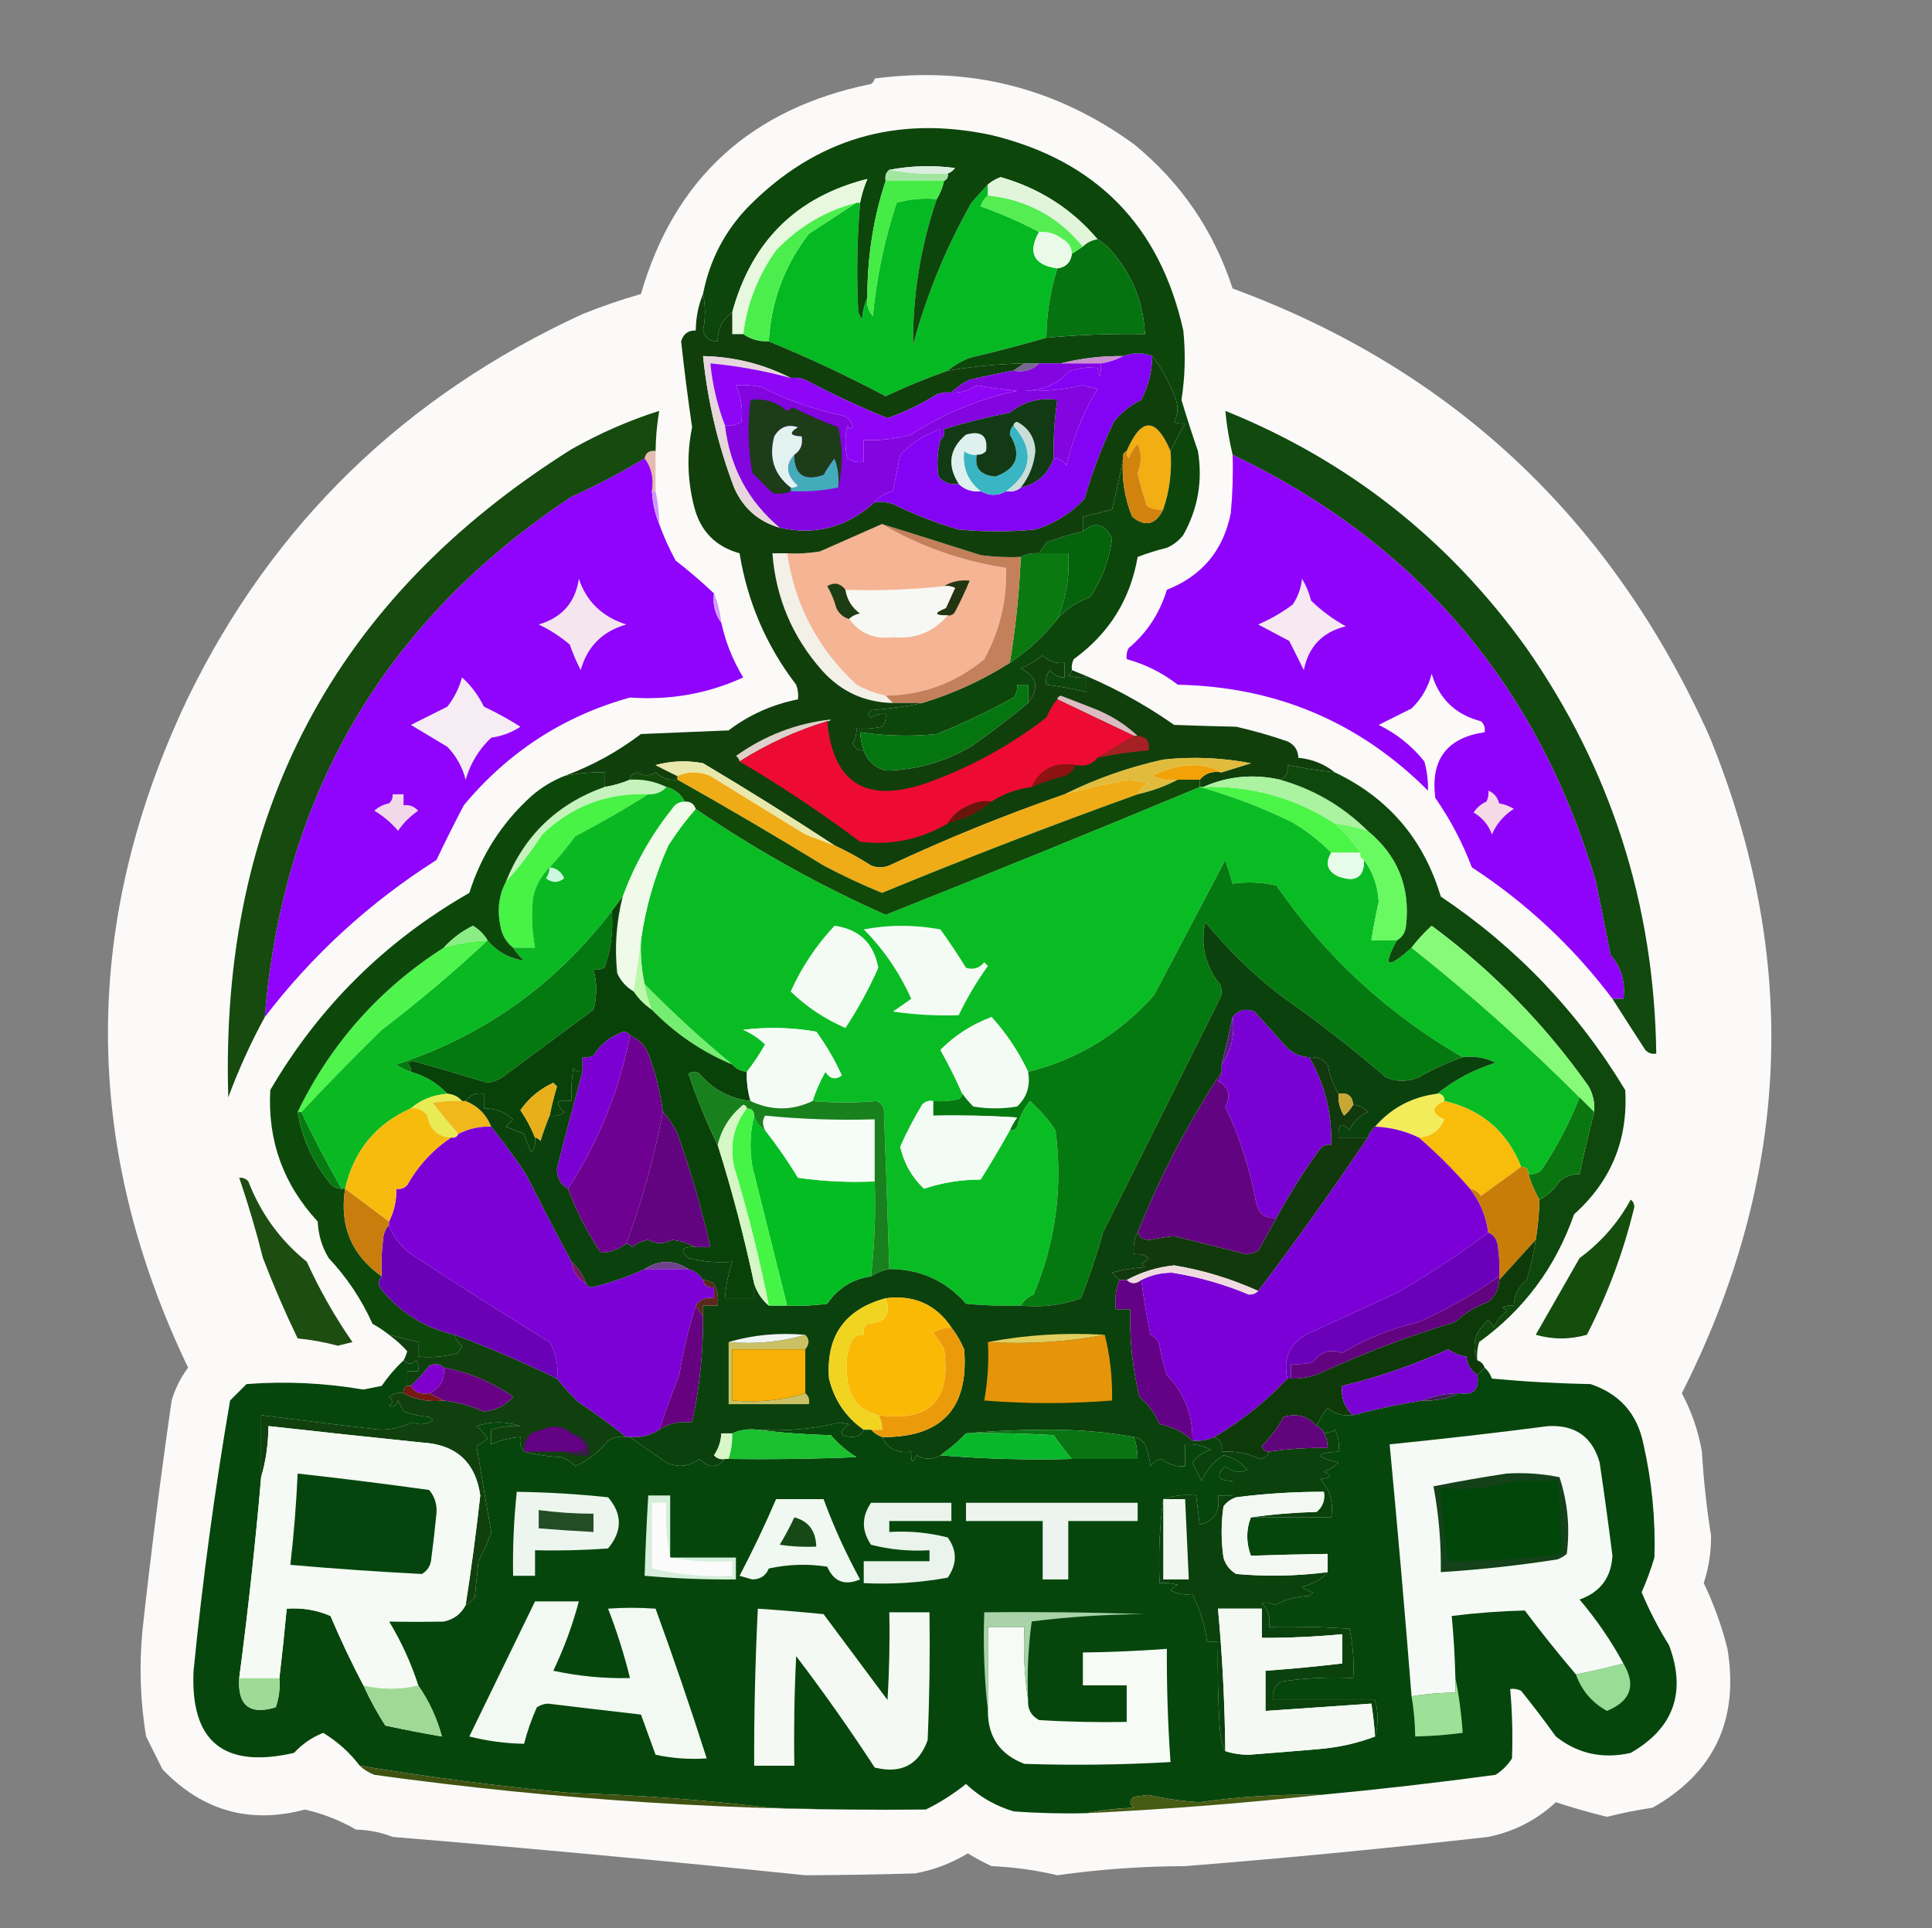 <?xml version="1.0" encoding="UTF-8"?>
<!DOCTYPE svg PUBLIC "-//W3C//DTD SVG 1.1//EN" "http://www.w3.org/Graphics/SVG/1.1/DTD/svg11.dtd">
<svg xmlns="http://www.w3.org/2000/svg" version="1.1" width="529px" height="528px" style="shape-rendering:geometricPrecision; text-rendering:geometricPrecision; image-rendering:optimizeQuality; fill-rule:evenodd; clip-rule:evenodd" xmlns:xlink="http://www.w3.org/1999/xlink">
<rect width="100%" height="100%" fill="#808080" stroke="none"/>
<g><path style="opacity:1" fill="#fcfaf9" d="M 239.5,21.5 C 265.569,18.05 289.235,24.05 310.5,39.5C 323.327,49.966 332.327,63.133 337.5,79C 397.68,101.154 441.18,141.987 468,201.5C 492.95,262.385 490.45,322.385 460.5,381.5C 463.184,386.535 465.017,391.869 466,397.5C 466.449,405.222 467.282,412.888 468.5,420.5C 468.54,424.944 467.873,429.277 466.5,433.5C 469.278,439.277 471.444,445.277 473,451.5C 476.195,470.936 469.362,485.436 452.5,495C 448.285,495.628 444.118,496.462 440,497.5C 435.286,496.35 430.619,495.016 426,493.5C 420.766,498.368 414.6,501.534 407.5,503C 379.914,506.12 352.247,508.787 324.5,511C 312.721,511.033 301.054,511.866 289.5,513.5C 283.675,512.102 277.675,511.269 271.5,511C 269.297,509.981 267.131,508.814 265,507.5C 260.499,510.238 255.665,512.071 250.5,513C 240.45,513.292 230.45,513.458 220.5,513.5C 183.032,509.635 145.365,506.135 107.5,503C 104.362,501.756 101.028,501.089 97.5,501C 93.152,498.492 88.485,496.659 83.5,495.5C 68.424,499.545 55.424,495.878 44.5,484.5C 43,481.5 41.5,478.5 40,475.5C 38.413,465.908 38.08,456.242 39,446.5C 41.311,425.457 43.978,404.457 47,383.5C 47.97,380.226 49.47,377.226 51.5,374.5C 22.248,313.448 22.248,252.281 51.5,191C 74.682,143.493 110.682,108.493 159.5,86C 164.692,83.912 170.025,82.078 175.5,80.5C 184.641,48.878 205.641,29.711 238.5,23C 239.056,22.617 239.389,22.117 239.5,21.5 Z"/></g>
<g><path style="opacity:1" fill="#05b923" d="M 270.5,50.5 C 270.5,51.5 270.5,52.5 270.5,53.5C 269.609,54.261 268.942,55.261 268.5,56.5C 274.022,58.45 279.356,60.783 284.5,63.5C 281.344,69.188 283.01,72.521 289.5,73.5C 287.581,79.679 286.581,86.012 286.5,92.5C 279.641,94.466 272.641,96.299 265.5,98C 263.242,98.876 261.242,100.043 259.5,101.5C 253.746,103.541 248.08,105.874 242.5,108.5C 232.05,102.941 221.384,97.941 210.5,93.5C 211.129,82.491 214.796,72.657 221.5,64C 225.898,61.143 230.232,58.309 234.5,55.5C 234.833,55.5 235.167,55.5 235.5,55.5C 234.667,65.49 234.5,75.49 235,85.5C 235.333,86.167 235.667,86.833 236,87.5C 236.191,85.292 236.691,83.292 237.5,81.5C 237.231,83.429 237.731,85.095 239,86.5C 240.012,75.905 242.179,65.572 245.5,55.5C 249.107,54.511 252.774,54.177 256.5,54.5C 252.064,67.448 249.898,80.781 250,94.5C 253.667,80.851 259,67.851 266,55.5C 267.517,53.761 269.017,52.094 270.5,50.5 Z"/></g>
<g><path style="opacity:1" fill="#8304f4" d="M 315.5,97.5 C 315.441,101.736 314.441,105.736 312.5,109.5C 309.567,110.93 307.067,112.93 305,115.5C 301.714,122.268 299.047,129.268 297,136.5C 293.275,140.558 288.775,143.391 283.5,145C 276.5,145.667 269.5,145.667 262.5,145C 256.284,143.225 250.284,140.892 244.5,138C 242.866,137.506 241.199,137.34 239.5,137.5C 240.678,136.001 242.345,135.001 244.5,134.5C 245.167,131.167 245.833,127.833 246.5,124.5C 249.711,121.257 253.378,118.924 257.5,117.5C 257.5,118.5 257.5,119.5 257.5,120.5C 256.624,123.799 256.457,127.132 257,130.5C 258.401,132.192 260.234,132.859 262.5,132.5C 264.114,134.075 266.114,134.741 268.5,134.5C 270.833,135.833 273.167,135.833 275.5,134.5C 277.099,134.768 278.432,134.434 279.5,133.5C 283.992,132.506 286.992,129.839 288.5,125.5C 290.017,125.511 291.184,126.177 292,127.5C 293.736,120.032 296.569,113.032 300.5,106.5C 299.167,106.167 297.833,105.833 296.5,105.5C 291.207,106.728 285.874,107.228 280.5,107C 285.514,106.906 289.681,105.073 293,101.5C 295.462,100.841 297.962,100.507 300.5,100.5C 301.045,104.172 301.378,103.838 301.5,99.5C 303.698,99.125 305.698,98.458 307.5,97.5C 310.328,96.503 312.995,96.503 315.5,97.5 Z"/></g>
<g><path style="opacity:1" fill="#9003fc" d="M 176.5,125.5 C 178.388,127.988 179.055,130.988 178.5,134.5C 178.676,137.727 179.343,140.727 180.5,143.5C 181.723,146.911 183.223,150.244 185,153.5C 188.692,156.365 192.192,159.365 195.5,162.5C 195.111,165.553 195.777,168.22 197.5,170.5C 198.65,175.806 200.65,180.806 203.5,185.5C 193.797,189.955 183.464,191.788 172.5,191C 154.329,196.057 139.163,205.89 127,220.5C 124.404,225.456 121.904,230.456 119.5,235.5C 101.251,247.086 85.584,261.419 72.5,278.5C 77.497,217.327 105.497,169.827 156.5,136C 163.402,132.896 170.069,129.396 176.5,125.5 Z"/></g>
<g><path style="opacity:0.396" fill="#c45f44" d="M 179.5,123.5 C 179.5,127.167 179.5,130.833 179.5,134.5C 179.167,134.5 178.833,134.5 178.5,134.5C 179.055,130.988 178.388,127.988 176.5,125.5C 176.821,123.952 177.821,123.285 179.5,123.5 Z"/></g>
<g><path style="opacity:1" fill="#9003fb" d="M 337.5,124.5 C 387.937,148.645 421.103,187.645 437,241.5C 438.338,248.178 439.672,254.844 441,261.5C 443.949,264.95 445.116,268.95 444.5,273.5C 443.5,273.5 442.5,273.5 441.5,273.5C 430.77,259.271 417.937,247.271 403,237.5C 400.461,230.756 397.128,224.422 393,218.5C 391.64,208.034 396.14,202.034 406.5,200.5C 406.719,199.325 406.386,198.325 405.5,197.5C 398.537,195.703 394.037,191.37 392,184.5C 391.083,188.164 389.25,191.33 386.5,194C 383.491,195.504 380.491,197.004 377.5,198.5C 382.39,200.886 386.557,204.219 390,208.5C 390.74,211.176 391.073,213.842 391,216.5C 372.204,197.696 349.371,188.029 322.5,187.5C 318.24,184.213 313.573,181.879 308.5,180.5C 308.351,179.448 308.517,178.448 309,177.5C 314.039,173.29 317.539,167.956 319.5,161.5C 329.15,157.683 334.983,150.683 337,140.5C 337.499,135.177 337.666,129.844 337.5,124.5 Z"/></g>
<g><path style="opacity:1" fill="#f2ae12" d="M 320.5,123.5 C 320.931,129.023 320.264,134.356 318.5,139.5C 316.856,139.714 315.356,139.38 314,138.5C 313.011,135.544 312.178,132.544 311.5,129.5C 312.621,126.804 312.621,124.137 311.5,121.5C 310.416,122.665 309.583,123.998 309,125.5C 308.536,124.906 308.369,124.239 308.5,123.5C 312.508,114.169 316.508,114.169 320.5,123.5 Z"/></g>
<g><path style="opacity:1" fill="#0c460b" d="M 293.5,183.5 C 293.389,184.117 293.056,184.617 292.5,185C 294.134,185.494 295.801,185.66 297.5,185.5C 297.5,186.833 297.5,188.167 297.5,189.5C 293.879,188.627 290.212,187.961 286.5,187.5C 286.238,186.022 286.571,184.689 287.5,183.5C 288.524,184.853 289.857,185.52 291.5,185.5C 291.5,184.167 291.5,182.833 291.5,181.5C 289.179,181.771 287.179,181.104 285.5,179.5C 283.626,180.935 281.626,182.102 279.5,183C 284.036,185.312 284.702,188.479 281.5,192.5C 281.5,190.833 281.5,189.167 281.5,187.5C 280.5,187.5 279.5,187.5 278.5,187.5C 278.67,188.822 278.337,189.989 277.5,191C 270.726,194.766 263.726,198.099 256.5,201C 249.464,201.72 242.464,201.553 235.5,200.5C 235.629,202.216 235.962,203.883 236.5,205.5C 235.005,205.585 234.005,204.919 233.5,203.5C 234.246,202.264 234.579,200.93 234.5,199.5C 236.857,199.663 239.19,199.497 241.5,199C 242.337,197.989 242.67,196.822 242.5,195.5C 241.07,195.421 239.736,195.754 238.5,196.5C 237.494,196.062 237.494,195.396 238.5,194.5C 244.546,193.944 249.213,193.277 252.5,192.5C 260.945,189.946 268.945,186.28 276.5,181.5C 281.486,178.179 285.82,174.179 289.5,169.5C 291.89,166.789 294.89,164.789 298.5,163.5C 301.714,158.662 303.714,153.329 304.5,147.5C 302.519,143.359 299.852,142.692 296.5,145.5C 296.5,144.167 296.5,142.833 296.5,141.5C 299.167,140.833 301.833,140.167 304.5,139.5C 305.647,134.759 306.647,130.092 307.5,125.5C 307.087,131.049 307.92,136.382 310,141.5C 313.579,144.398 316.412,143.731 318.5,139.5C 320.264,134.356 320.931,129.023 320.5,123.5C 321.698,120.938 323.031,118.438 324.5,116C 323.262,116.077 322.262,115.911 321.5,115.5C 322.52,113.568 322.687,111.568 322,109.5C 320.403,105.055 318.237,101.055 315.5,97.5C 312.995,96.503 310.328,96.503 307.5,97.5C 301.611,97.45 295.944,98.116 290.5,99.5C 288.5,99.5 286.5,99.5 284.5,99.5C 283.167,99.5 281.833,99.5 280.5,99.5C 273.441,99.663 266.441,100.33 259.5,101.5C 261.242,100.043 263.242,98.876 265.5,98C 272.641,96.299 279.641,94.466 286.5,92.5C 295.472,91.653 304.472,91.32 313.5,91.5C 313.094,83.192 310.26,75.858 305,69.5C 303.693,67.808 302.193,66.475 300.5,65.5C 293.535,57.247 284.702,51.581 274,48.5C 272.697,48.978 271.531,49.645 270.5,50.5C 269.017,52.094 267.517,53.761 266,55.5C 259,67.851 253.667,80.851 250,94.5C 249.898,80.781 252.064,67.448 256.5,54.5C 257.441,52.95 258.107,51.284 258.5,49.5C 259.338,49.158 259.672,48.492 259.5,47.5C 260.289,47.217 260.956,46.717 261.5,46C 255.418,45.212 249.418,45.379 243.5,46.5C 242.596,47.209 242.263,48.209 242.5,49.5C 239.122,59.774 237.456,70.441 237.5,81.5C 236.691,83.292 236.191,85.292 236,87.5C 235.667,86.833 235.333,86.167 235,85.5C 234.5,75.49 234.667,65.49 235.5,55.5C 235.936,53.254 236.603,51.087 237.5,49C 218.142,53.857 205.808,66.024 200.5,85.5C 197.865,87.339 196.532,90.006 196.5,93.5C 194.41,93.55 193.077,92.55 192.5,90.5C 193.198,87.229 193.198,83.896 192.5,80.5C 194.295,71.242 198.462,63.242 205,56.5C 223.422,37.938 245.589,31.438 271.5,37C 300.107,43.941 317.607,61.774 324,90.5C 324.654,96.852 324.488,103.185 323.5,109.5C 324.875,114.128 326.375,118.794 328,123.5C 329.35,131.639 328.017,139.306 324,146.5C 322.786,148.049 321.286,149.215 319.5,150C 316.74,150.674 314.073,151.507 311.5,152.5C 309.491,164.177 303.658,173.51 294,180.5C 293.517,181.448 293.351,182.448 293.5,183.5 Z"/></g>
<g><path style="opacity:1" fill="#4bef4d" d="M 234.5,55.5 C 230.232,58.309 225.898,61.143 221.5,64C 214.796,72.657 211.129,82.491 210.5,93.5C 207.848,93.591 205.515,92.924 203.5,91.5C 204.513,83.167 207.513,75.5 212.5,68.5C 218.711,62.018 226.044,57.685 234.5,55.5 Z"/></g>
<g><path style="opacity:1" fill="#057310" d="M 300.5,65.5 C 302.193,66.475 303.693,67.808 305,69.5C 310.26,75.858 313.094,83.192 313.5,91.5C 304.472,91.32 295.472,91.653 286.5,92.5C 286.581,86.012 287.581,79.679 289.5,73.5C 291.833,73.167 293.167,71.833 293.5,69.5C 294.5,68.833 295.5,68.167 296.5,67.5C 297.605,66.4 298.938,65.733 300.5,65.5 Z"/></g>
<g><path style="opacity:1" fill="#e9fbe8" d="M 284.5,63.5 C 286.954,63.321 289.121,63.987 291,65.5C 292.595,66.356 293.428,67.689 293.5,69.5C 293.167,71.833 291.833,73.167 289.5,73.5C 283.01,72.521 281.344,69.188 284.5,63.5 Z"/></g>
<g><path style="opacity:1" fill="#e7f8df" d="M 235.5,55.5 C 235.167,55.5 234.833,55.5 234.5,55.5C 226.044,57.685 218.711,62.018 212.5,68.5C 207.513,75.5 204.513,83.167 203.5,91.5C 202.5,91.5 201.5,91.5 200.5,91.5C 200.5,89.5 200.5,87.5 200.5,85.5C 205.808,66.024 218.142,53.857 237.5,49C 236.603,51.087 235.936,53.254 235.5,55.5 Z"/></g>
<g><path style="opacity:1" fill="#55ee52" d="M 270.5,53.5 C 281.105,54.643 289.771,59.309 296.5,67.5C 295.5,68.167 294.5,68.833 293.5,69.5C 293.428,67.689 292.595,66.356 291,65.5C 289.121,63.987 286.954,63.321 284.5,63.5C 279.356,60.783 274.022,58.45 268.5,56.5C 268.942,55.261 269.609,54.261 270.5,53.5 Z"/></g>
<g><path style="opacity:1" fill="#e1f5db" d="M 300.5,65.5 C 298.938,65.733 297.605,66.4 296.5,67.5C 289.771,59.309 281.105,54.643 270.5,53.5C 270.5,52.5 270.5,51.5 270.5,50.5C 271.531,49.645 272.697,48.978 274,48.5C 284.702,51.581 293.535,57.247 300.5,65.5 Z"/></g>
<g><path style="opacity:1" fill="#45ec45" d="M 242.5,49.5 C 247.833,49.5 253.167,49.5 258.5,49.5C 258.107,51.284 257.441,52.95 256.5,54.5C 252.774,54.177 249.107,54.511 245.5,55.5C 242.179,65.572 240.012,75.905 239,86.5C 237.731,85.095 237.231,83.429 237.5,81.5C 237.456,70.441 239.122,59.774 242.5,49.5 Z"/></g>
<g><path style="opacity:1" fill="#a1e79f" d="M 243.5,46.5 C 248.64,47.488 253.974,47.821 259.5,47.5C 259.672,48.492 259.338,49.158 258.5,49.5C 253.167,49.5 247.833,49.5 242.5,49.5C 242.263,48.209 242.596,47.209 243.5,46.5 Z"/></g>
<g><path style="opacity:1" fill="#dbeedf" d="M 259.5,47.5 C 253.974,47.821 248.64,47.488 243.5,46.5C 249.418,45.379 255.418,45.212 261.5,46C 260.956,46.717 260.289,47.217 259.5,47.5 Z"/></g>
<g><path style="opacity:1" fill="#cf95fe" d="M 178.5,134.5 C 178.833,134.5 179.167,134.5 179.5,134.5C 180.159,137.455 180.492,140.455 180.5,143.5C 179.343,140.727 178.676,137.727 178.5,134.5 Z"/></g>
<g><path style="opacity:1" fill="#d2830e" d="M 318.5,139.5 C 316.412,143.731 313.579,144.398 310,141.5C 307.92,136.382 307.087,131.049 307.5,125.5C 307.328,124.508 307.662,123.842 308.5,123.5C 308.369,124.239 308.536,124.906 309,125.5C 309.583,123.998 310.416,122.665 311.5,121.5C 312.621,124.137 312.621,126.804 311.5,129.5C 312.178,132.544 313.011,135.544 314,138.5C 315.356,139.38 316.856,139.714 318.5,139.5 Z"/></g>
<g><path style="opacity:1" fill="#097910" d="M 284.5,151.5 C 287.167,151.5 289.833,151.5 292.5,151.5C 292.941,157.774 291.941,163.774 289.5,169.5C 285.82,174.179 281.486,178.179 276.5,181.5C 278.093,171.901 279.093,162.234 279.5,152.5C 281.042,151.699 282.708,151.366 284.5,151.5 Z"/></g>
<g><path style="opacity:1" fill="#04630b" d="M 289.5,169.5 C 291.941,163.774 292.941,157.774 292.5,151.5C 289.833,151.5 287.167,151.5 284.5,151.5C 285.141,150.518 285.807,149.518 286.5,148.5C 289.809,147.285 293.142,146.285 296.5,145.5C 299.852,142.692 302.519,143.359 304.5,147.5C 303.714,153.329 301.714,158.662 298.5,163.5C 294.89,164.789 291.89,166.789 289.5,169.5 Z"/></g>
<g><path style="opacity:1" fill="#f5b494" d="M 241.5,143.5 C 251.874,149.628 263.207,153.628 275.5,155.5C 275.738,164.427 273.738,172.76 269.5,180.5C 261.72,186.984 252.72,190.317 242.5,190.5C 239.759,189.917 237.092,188.917 234.5,187.5C 223.976,177.789 217.643,165.789 215.5,151.5C 218.518,151.665 221.518,151.498 224.5,151C 230.188,148.488 235.855,145.988 241.5,143.5 Z"/></g>
<g><path style="opacity:1" fill="#223613" d="M 259.5,168.5 C 255.757,168.541 255.59,167.874 259,166.5C 259.837,164.649 260.671,162.816 261.5,161C 260.552,160.517 259.552,160.351 258.5,160.5C 260.608,159.225 262.942,158.725 265.5,159C 264.311,161.878 262.978,164.712 261.5,167.5C 261.043,168.298 260.376,168.631 259.5,168.5 Z"/></g>
<g><path style="opacity:1" fill="#d39bfc" d="M 195.5,162.5 C 196.531,164.961 197.198,167.627 197.5,170.5C 195.777,168.22 195.111,165.553 195.5,162.5 Z"/></g>
<g><path style="opacity:1" fill="#1c3c14" d="M 231.5,161.5 C 231.933,164.195 233.266,166.362 235.5,168C 234.263,168.232 233.263,168.732 232.5,169.5C 230.926,169.063 229.759,168.063 229,166.5C 228.443,164.385 227.609,162.385 226.5,160.5C 228.439,159.366 230.105,159.7 231.5,161.5 Z"/></g>
<g><path style="opacity:1" fill="#f7f8f3" d="M 258.5,160.5 C 259.552,160.351 260.552,160.517 261.5,161C 260.671,162.816 259.837,164.649 259,166.5C 255.59,167.874 255.757,168.541 259.5,168.5C 255.673,173.058 250.673,175.058 244.5,174.5C 239.405,175.143 235.405,173.477 232.5,169.5C 233.263,168.732 234.263,168.232 235.5,168C 233.266,166.362 231.933,164.195 231.5,161.5C 240.584,161.804 249.584,161.471 258.5,160.5 Z"/></g>
<g><path style="opacity:1" fill="#f7e9f1" d="M 356.5,158.5 C 357.6,160.277 358.434,162.277 359,164.5C 361.898,167.283 365.065,169.616 368.5,171.5C 362.108,173.058 358.275,177.058 357,183.5C 355.701,180.853 354.368,178.186 353,175.5C 350.167,174 347.333,172.5 344.5,171C 347.88,169.559 351.047,167.726 354,165.5C 355.411,163.35 356.245,161.016 356.5,158.5 Z"/></g>
<g><path style="opacity:1" fill="#f5e5ef" d="M 158.5,158.5 C 160.6,164.764 164.934,168.93 171.5,171C 164.981,172.852 160.814,177.019 159,183.5C 157.853,181.269 156.853,178.935 156,176.5C 153.417,174.302 150.584,172.469 147.5,171C 153.868,169.136 157.535,164.97 158.5,158.5 Z"/></g>
<g><path style="opacity:1" fill="#f3f0e7" d="M 215.5,151.5 C 217.643,165.789 223.976,177.789 234.5,187.5C 237.092,188.917 239.759,189.917 242.5,190.5C 243.167,191.167 243.833,191.833 244.5,192.5C 236.69,192.345 230.19,189.345 225,183.5C 216.925,174.348 212.425,163.682 211.5,151.5C 212.833,151.5 214.167,151.5 215.5,151.5 Z"/></g>
<g><path style="opacity:1" fill="#c47f5b" d="M 241.5,143.5 C 250.426,146.281 259.426,149.114 268.5,152C 272.152,152.499 275.818,152.665 279.5,152.5C 279.093,162.234 278.093,171.901 276.5,181.5C 268.945,186.28 260.945,189.946 252.5,192.5C 249.833,192.5 247.167,192.5 244.5,192.5C 243.833,191.833 243.167,191.167 242.5,190.5C 252.72,190.317 261.72,186.984 269.5,180.5C 273.738,172.76 275.738,164.427 275.5,155.5C 263.207,153.628 251.874,149.628 241.5,143.5 Z"/></g>
<g><path style="opacity:1" fill="#11490f" d="M 441.5,273.5 C 442.5,273.5 443.5,273.5 444.5,273.5C 445.116,268.95 443.949,264.95 441,261.5C 439.672,254.844 438.338,248.178 437,241.5C 421.103,187.645 387.937,148.645 337.5,124.5C 336.558,120.582 335.892,116.582 335.5,112.5C 369.235,126.133 396.735,147.8 418,177.5C 441.123,210.709 452.957,247.709 453.5,288.5C 452.325,288.719 451.325,288.386 450.5,287.5C 447.431,282.787 444.431,278.121 441.5,273.5 Z"/></g>
<g><path style="opacity:1" fill="#164a0f" d="M 179.5,123.5 C 177.821,123.285 176.821,123.952 176.5,125.5C 170.069,129.396 163.402,132.896 156.5,136C 105.497,169.827 77.497,217.327 72.5,278.5C 68.688,285.468 65.355,292.801 62.5,300.5C 60.159,222.995 91.492,163.828 156.5,123C 164.197,118.648 172.197,115.148 180.5,112.5C 179.886,116.135 179.552,119.802 179.5,123.5 Z"/></g>
<g><path style="opacity:1" fill="#113f0c" d="M 192.5,80.5 C 193.198,83.896 193.198,87.229 192.5,90.5C 193.077,92.55 194.41,93.55 196.5,93.5C 196.532,90.006 197.865,87.339 200.5,85.5C 200.5,87.5 200.5,89.5 200.5,91.5C 201.5,91.5 202.5,91.5 203.5,91.5C 205.515,92.924 207.848,93.591 210.5,93.5C 221.384,97.941 232.05,102.941 242.5,108.5C 248.08,105.874 253.746,103.541 259.5,101.5C 266.441,100.33 273.441,99.663 280.5,99.5C 279.5,100.167 278.5,100.833 277.5,101.5C 273.494,102.222 269.494,103.055 265.5,104C 263.569,104.902 261.903,106.069 260.5,107.5C 259.127,107.343 257.793,107.51 256.5,108C 252.226,110.689 247.726,112.855 243,114.5C 235.291,111.395 227.791,107.895 220.5,104C 219.207,103.51 217.873,103.343 216.5,103.5C 209.056,99.693 201.056,97.693 192.5,97.5C 193.757,109.861 196.59,121.861 201,133.5C 203.474,139.144 207.641,142.811 213.5,144.5C 223.294,146.685 231.961,144.351 239.5,137.5C 241.199,137.34 242.866,137.506 244.5,138C 250.284,140.892 256.284,143.225 262.5,145C 269.5,145.667 276.5,145.667 283.5,145C 288.775,143.391 293.275,140.558 297,136.5C 299.047,129.268 301.714,122.268 305,115.5C 307.067,112.93 309.567,110.93 312.5,109.5C 314.441,105.736 315.441,101.736 315.5,97.5C 318.237,101.055 320.403,105.055 322,109.5C 322.687,111.568 322.52,113.568 321.5,115.5C 322.262,115.911 323.262,116.077 324.5,116C 323.031,118.438 321.698,120.938 320.5,123.5C 316.508,114.169 312.508,114.169 308.5,123.5C 307.662,123.842 307.328,124.508 307.5,125.5C 306.647,130.092 305.647,134.759 304.5,139.5C 301.833,140.167 299.167,140.833 296.5,141.5C 296.5,142.833 296.5,144.167 296.5,145.5C 293.142,146.285 289.809,147.285 286.5,148.5C 285.807,149.518 285.141,150.518 284.5,151.5C 282.708,151.366 281.042,151.699 279.5,152.5C 275.818,152.665 272.152,152.499 268.5,152C 259.426,149.114 250.426,146.281 241.5,143.5C 235.855,145.988 230.188,148.488 224.5,151C 221.518,151.498 218.518,151.665 215.5,151.5C 214.167,151.5 212.833,151.5 211.5,151.5C 212.425,163.682 216.925,174.348 225,183.5C 230.19,189.345 236.69,192.345 244.5,192.5C 247.167,192.5 249.833,192.5 252.5,192.5C 249.213,193.277 244.546,193.944 238.5,194.5C 237.494,195.396 237.494,196.062 238.5,196.5C 239.736,195.754 241.07,195.421 242.5,195.5C 242.67,196.822 242.337,197.989 241.5,199C 239.19,199.497 236.857,199.663 234.5,199.5C 234.579,200.93 234.246,202.264 233.5,203.5C 234.005,204.919 235.005,205.585 236.5,205.5C 237.525,208.369 239.525,210.202 242.5,211C 251.109,210.847 259.109,208.513 266.5,204C 271.691,200.295 276.691,196.462 281.5,192.5C 284.702,188.479 284.036,185.312 279.5,183C 281.626,182.102 283.626,180.935 285.5,179.5C 287.179,181.104 289.179,181.771 291.5,181.5C 291.5,182.833 291.5,184.167 291.5,185.5C 289.857,185.52 288.524,184.853 287.5,183.5C 286.571,184.689 286.238,186.022 286.5,187.5C 290.212,187.961 293.879,188.627 297.5,189.5C 297.5,188.167 297.5,186.833 297.5,185.5C 295.801,185.66 294.134,185.494 292.5,185C 293.056,184.617 293.389,184.117 293.5,183.5C 303.42,187.366 312.753,192.366 321.5,198.5C 327.113,198.708 332.78,198.875 338.5,199C 343.236,200.081 347.903,201.414 352.5,203C 354.439,203.908 355.439,205.408 355.5,207.5C 359.297,207.872 362.63,209.206 365.5,211.5C 361.133,211.013 356.799,210.347 352.5,209.5C 352.843,211.483 352.176,212.817 350.5,213.5C 343.17,211.867 336.17,212.533 329.5,215.5C 329.167,215.5 328.833,215.5 328.5,215.5C 328.5,214.833 328.5,214.167 328.5,213.5C 329.99,211.72 331.99,211.054 334.5,211.5C 337.132,210.673 339.798,209.84 342.5,209C 334.564,207.47 326.564,207.137 318.5,208C 308.999,210.114 299.999,213.28 291.5,217.5C 275.192,223.151 259.192,229.651 243.5,237C 241.833,237.667 240.167,237.667 238.5,237C 235.277,234.938 231.943,233.104 228.5,231.5C 216.732,223.775 204.732,216.275 192.5,209C 188.129,208.172 183.795,208.339 179.5,209.5C 181.528,210.549 183.528,211.549 185.5,212.5C 185.5,212.833 185.5,213.167 185.5,213.5C 183.179,213.771 181.179,213.104 179.5,211.5C 177.89,212.552 176.223,212.552 174.5,211.5C 173.287,211.747 172.62,212.414 172.5,213.5C 170.254,214.455 167.921,215.122 165.5,215.5C 165.5,214.167 165.5,212.833 165.5,211.5C 161.785,211.423 158.119,211.756 154.5,212.5C 162.093,209.704 169.093,205.871 175.5,201C 183.5,200.667 191.5,200.333 199.5,200C 205.139,195.727 211.473,192.893 218.5,191.5C 218.657,190.127 218.49,188.793 218,187.5C 209.84,176.872 204.673,164.872 202.5,151.5C 195.826,149.658 191.659,145.325 190,138.5C 188.198,131.376 188.032,124.209 189.5,117C 188.362,109.162 187.362,101.329 186.5,93.5C 187.077,91.45 188.41,90.45 190.5,90.5C 190.549,86.922 191.215,83.588 192.5,80.5 Z"/></g>
<g><path style="opacity:1" fill="#dfd1ca" d="M 226.5,197.5 C 217.997,200.085 209.997,203.752 202.5,208.5C 202.389,207.883 202.056,207.383 201.5,207C 209.371,201.39 218.038,198.057 227.5,197C 227.272,197.399 226.938,197.565 226.5,197.5 Z"/></g>
<g><path style="opacity:1" fill="#dcbcc3" d="M 289.5,191.5 C 289.56,190.957 289.893,190.624 290.5,190.5C 293.5,191.667 296.5,192.833 299.5,194C 304.036,195.762 308.036,198.262 311.5,201.5C 311.167,201.5 310.833,201.5 310.5,201.5C 303.517,198.197 296.517,194.863 289.5,191.5 Z"/></g>
<g><path style="opacity:1" fill="#e7d7dc" d="M 216.5,103.5 C 209.268,101.524 201.935,100.191 194.5,99.5C 195.077,105.357 196.41,111.024 198.5,116.5C 199.869,127.912 204.869,137.245 213.5,144.5C 207.641,142.811 203.474,139.144 201,133.5C 196.59,121.861 193.757,109.861 192.5,97.5C 201.056,97.693 209.056,99.693 216.5,103.5 Z"/></g>
<g><path style="opacity:1" fill="#3ab5c3" d="M 277.5,116.5 C 283.301,123.228 282.634,129.228 275.5,134.5C 273.167,135.833 270.833,135.833 268.5,134.5C 264.957,131.713 263.457,128.046 264,123.5C 265.011,124.337 266.178,124.67 267.5,124.5C 266.708,128.077 268.375,130.077 272.5,130.5C 278.485,128.381 279.818,124.548 276.5,119C 276.528,117.93 276.861,117.097 277.5,116.5 Z"/></g>
<g><path style="opacity:1" fill="#def1ef" d="M 267.5,124.5 C 266.178,124.67 265.011,124.337 264,123.5C 263.457,128.046 264.957,131.713 268.5,134.5C 266.114,134.741 264.114,134.075 262.5,132.5C 259.242,127.378 259.908,122.878 264.5,119C 268.714,117.838 270.548,119.338 270,123.5C 269.329,124.252 268.496,124.586 267.5,124.5 Z"/></g>
<g><path style="opacity:1" fill="#8305e0" d="M 284.5,99.5 C 286.5,99.5 288.5,99.5 290.5,99.5C 294.167,99.5 297.833,99.5 301.5,99.5C 301.378,103.838 301.045,104.172 300.5,100.5C 297.962,100.507 295.462,100.841 293,101.5C 289.681,105.073 285.514,106.906 280.5,107C 285.874,107.228 291.207,106.728 296.5,105.5C 297.833,105.833 299.167,106.167 300.5,106.5C 296.569,113.032 293.736,120.032 292,127.5C 291.184,126.177 290.017,125.511 288.5,125.5C 288.392,120.13 288.725,114.797 289.5,109.5C 284.623,108.812 280.29,109.979 276.5,113C 270.418,114.21 264.418,115.71 258.5,117.5C 258.737,118.791 258.404,119.791 257.5,120.5C 257.5,119.5 257.5,118.5 257.5,117.5C 253.378,118.924 249.711,121.257 246.5,124.5C 245.833,127.833 245.167,131.167 244.5,134.5C 242.345,135.001 240.678,136.001 239.5,137.5C 231.961,144.351 223.294,146.685 213.5,144.5C 204.869,137.245 199.869,127.912 198.5,116.5C 200.144,116.714 201.644,116.38 203,115.5C 203.434,112.032 202.934,108.698 201.5,105.5C 203.857,105.337 206.19,105.503 208.5,106C 215.72,109.63 223.386,112.297 231.5,114C 232.357,114.689 233.023,115.522 233.5,116.5C 233.154,117.696 232.654,117.696 232,116.5C 231.333,119.5 231.333,122.5 232,125.5C 233.356,126.38 234.856,126.714 236.5,126.5C 236.5,124.5 236.5,122.5 236.5,120.5C 240.915,120.695 245.249,120.195 249.5,119C 258.419,113.248 268.086,109.248 278.5,107C 274.805,106.682 271.138,106.182 267.5,105.5C 265.423,106.937 263.09,107.604 260.5,107.5C 261.903,106.069 263.569,104.902 265.5,104C 269.494,103.055 273.494,102.222 277.5,101.5C 280.388,102.01 282.721,101.344 284.5,99.5 Z"/></g>
<g><path style="opacity:1" fill="#44abba" d="M 217.5,124.5 C 217.504,129.989 220.171,131.822 225.5,130C 226.376,128.414 227.376,126.914 228.5,125.5C 229.48,128.086 229.813,130.753 229.5,133.5C 225.232,134.373 220.898,134.706 216.5,134.5C 216.5,134.167 216.5,133.833 216.5,133.5C 217.239,133.631 217.906,133.464 218.5,133C 215.276,130.161 214.942,127.328 217.5,124.5 Z"/></g>
<g><path style="opacity:1" fill="#c9ded9" d="M 277.5,116.5 C 277.56,115.957 277.893,115.624 278.5,115.5C 281.688,117.209 283.355,119.876 283.5,123.5C 283.134,127.272 281.801,130.606 279.5,133.5C 278.432,134.434 277.099,134.768 275.5,134.5C 282.634,129.228 283.301,123.228 277.5,116.5 Z"/></g>
<g><path style="opacity:1" fill="#113a15" d="M 288.5,125.5 C 286.992,129.839 283.992,132.506 279.5,133.5C 281.801,130.606 283.134,127.272 283.5,123.5C 283.355,119.876 281.688,117.209 278.5,115.5C 277.893,115.624 277.56,115.957 277.5,116.5C 276.861,117.097 276.528,117.93 276.5,119C 279.818,124.548 278.485,128.381 272.5,130.5C 268.375,130.077 266.708,128.077 267.5,124.5C 268.496,124.586 269.329,124.252 270,123.5C 270.548,119.338 268.714,117.838 264.5,119C 259.908,122.878 259.242,127.378 262.5,132.5C 260.234,132.859 258.401,132.192 257,130.5C 256.457,127.132 256.624,123.799 257.5,120.5C 258.404,119.791 258.737,118.791 258.5,117.5C 264.418,115.71 270.418,114.21 276.5,113C 280.29,109.979 284.623,108.812 289.5,109.5C 288.725,114.797 288.392,120.13 288.5,125.5 Z"/></g>
<g><path style="opacity:1" fill="#1d3c18" d="M 229.5,133.5 C 229.813,130.753 229.48,128.086 228.5,125.5C 227.376,126.914 226.376,128.414 225.5,130C 220.171,131.822 217.504,129.989 217.5,124.5C 219.213,123.365 219.88,121.698 219.5,119.5C 216.282,119.349 215.949,118.516 218.5,117C 215.692,116.08 213.525,116.913 212,119.5C 210.452,125.29 211.952,129.956 216.5,133.5C 216.5,133.833 216.5,134.167 216.5,134.5C 214.863,135.218 213.197,135.384 211.5,135C 209.667,133.167 207.833,131.333 206,129.5C 204.81,122.903 204.643,116.236 205.5,109.5C 209.306,109.02 212.639,110.02 215.5,112.5C 216.086,112.291 216.586,111.957 217,111.5C 221.054,113.557 225.221,115.391 229.5,117C 230.825,122.599 230.825,128.099 229.5,133.5 Z"/></g>
<g><path style="opacity:1" fill="#e1f2ef" d="M 217.5,124.5 C 214.942,127.328 215.276,130.161 218.5,133C 217.906,133.464 217.239,133.631 216.5,133.5C 211.952,129.956 210.452,125.29 212,119.5C 213.525,116.913 215.692,116.08 218.5,117C 215.949,118.516 216.282,119.349 219.5,119.5C 219.88,121.698 219.213,123.365 217.5,124.5 Z"/></g>
<g><path style="opacity:1" fill="#8e06f6" d="M 216.5,103.5 C 217.873,103.343 219.207,103.51 220.5,104C 227.791,107.895 235.291,111.395 243,114.5C 247.726,112.855 252.226,110.689 256.5,108C 257.793,107.51 259.127,107.343 260.5,107.5C 263.09,107.604 265.423,106.937 267.5,105.5C 271.138,106.182 274.805,106.682 278.5,107C 268.086,109.248 258.419,113.248 249.5,119C 245.249,120.195 240.915,120.695 236.5,120.5C 236.5,122.5 236.5,124.5 236.5,126.5C 234.856,126.714 233.356,126.38 232,125.5C 231.333,122.5 231.333,119.5 232,116.5C 232.654,117.696 233.154,117.696 233.5,116.5C 233.023,115.522 232.357,114.689 231.5,114C 223.386,112.297 215.72,109.63 208.5,106C 206.19,105.503 203.857,105.337 201.5,105.5C 202.934,108.698 203.434,112.032 203,115.5C 201.644,116.38 200.144,116.714 198.5,116.5C 196.41,111.024 195.077,105.357 194.5,99.5C 201.935,100.191 209.268,101.524 216.5,103.5 Z"/></g>
<g><path style="opacity:1" fill="#76678e" d="M 280.5,99.5 C 281.833,99.5 283.167,99.5 284.5,99.5C 282.721,101.344 280.388,102.01 277.5,101.5C 278.5,100.833 279.5,100.167 280.5,99.5 Z"/></g>
<g><path style="opacity:1" fill="#c98fce" d="M 307.5,97.5 C 305.698,98.458 303.698,99.125 301.5,99.5C 297.833,99.5 294.167,99.5 290.5,99.5C 295.944,98.116 301.611,97.45 307.5,97.5 Z"/></g>
<g><path style="opacity:1" fill="#057510" d="M 281.5,192.5 C 276.691,196.462 271.691,200.295 266.5,204C 259.109,208.513 251.109,210.847 242.5,211C 239.525,210.202 237.525,208.369 236.5,205.5C 235.962,203.883 235.629,202.216 235.5,200.5C 242.464,201.553 249.464,201.72 256.5,201C 263.726,198.099 270.726,194.766 277.5,191C 278.337,189.989 278.67,188.822 278.5,187.5C 279.5,187.5 280.5,187.5 281.5,187.5C 281.5,189.167 281.5,190.833 281.5,192.5 Z"/></g>
<g><path style="opacity:1" fill="#a52124" d="M 310.5,201.5 C 310.833,201.5 311.167,201.5 311.5,201.5C 313.912,201.694 314.912,203.027 314.5,205.5C 309.778,205.848 305.111,206.515 300.5,207.5C 303.833,205.5 307.167,203.5 310.5,201.5 Z"/></g>
<g><path style="opacity:1" fill="#f6edf4" d="M 126.5,185.5 C 128.945,187.672 130.945,190.338 132.5,193.5C 135.96,195.133 139.294,196.966 142.5,199C 140.089,200.583 137.422,201.583 134.5,202C 131.133,205.201 128.8,209.034 127.5,213.5C 126.611,210.054 124.944,207.054 122.5,204.5C 119.157,202.496 115.824,200.496 112.5,198.5C 115.858,196.829 119.192,195.162 122.5,193.5C 124.372,191.09 125.705,188.423 126.5,185.5 Z"/></g>
<g><path style="opacity:1" fill="#ee0b33" d="M 289.5,191.5 C 296.517,194.863 303.517,198.197 310.5,201.5C 307.167,203.5 303.833,205.5 300.5,207.5C 299.082,209.308 297.082,209.975 294.5,209.5C 288.83,208.553 284.83,210.553 282.5,215.5C 278.508,215.998 274.842,217.332 271.5,219.5C 269.396,219.201 267.396,219.534 265.5,220.5C 262.832,221.513 260.832,223.179 259.5,225.5C 252.091,229.855 244.091,231.522 235.5,230.5C 224.801,222.478 213.801,215.145 202.5,208.5C 209.997,203.752 217.997,200.085 226.5,197.5C 228.056,214.422 237.056,220.088 253.5,214.5C 265.456,210.251 276.456,204.251 286.5,196.5C 287.275,194.604 288.275,192.937 289.5,191.5 Z"/></g>
<g><path style="opacity:1" fill="#f2a107" d="M 334.5,211.5 C 331.99,211.054 329.99,211.72 328.5,213.5C 326.5,213.5 324.5,213.5 322.5,213.5C 320.076,213.808 317.743,213.474 315.5,212.5C 319.065,210.555 322.898,209.555 327,209.5C 329.929,209.525 332.429,210.191 334.5,211.5 Z"/></g>
<g><path style="opacity:1" fill="#8d1211" d="M 294.5,209.5 C 293.993,210.859 292.993,211.859 291.5,212.5C 288.348,213.255 285.348,214.255 282.5,215.5C 284.83,210.553 288.83,208.553 294.5,209.5 Z"/></g>
<g><path style="opacity:1" fill="#e1bc3c" d="M 334.5,211.5 C 332.429,210.191 329.929,209.525 327,209.5C 322.898,209.555 319.065,210.555 315.5,212.5C 317.743,213.474 320.076,213.808 322.5,213.5C 319.098,215.278 315.431,216.611 311.5,217.5C 312.007,216.141 313.007,215.141 314.5,214.5C 312.667,214.167 310.833,213.833 309,213.5C 303.112,214.597 297.279,215.93 291.5,217.5C 299.999,213.28 308.999,210.114 318.5,208C 326.564,207.137 334.564,207.47 342.5,209C 339.798,209.84 337.132,210.673 334.5,211.5 Z"/></g>
<g><path style="opacity:1" fill="#c6f2be" d="M 172.5,213.5 C 176.032,213.31 179.365,213.977 182.5,215.5C 181.22,216.931 179.553,217.598 177.5,217.5C 166.247,217.06 156.581,220.727 148.5,228.5C 145.439,233.204 142.106,237.537 138.5,241.5C 143.534,228.801 152.534,220.134 165.5,215.5C 167.921,215.122 170.254,214.455 172.5,213.5 Z"/></g>
<g><path style="opacity:1" fill="#4bf547" d="M 328.5,215.5 C 328.833,215.5 329.167,215.5 329.5,215.5C 342.559,215.078 354.559,218.411 365.5,225.5C 368.177,227.845 370.51,230.512 372.5,233.5C 369.833,233.5 367.167,233.5 364.5,233.5C 361.264,230.203 357.597,227.37 353.5,225C 345.383,221.063 337.05,217.896 328.5,215.5 Z"/></g>
<g><path style="opacity:1" fill="#e9e8ac" d="M 228.5,231.5 C 225.87,230.572 223.204,229.572 220.5,228.5C 211.801,223.143 203.134,217.81 194.5,212.5C 191.355,211.197 188.355,211.197 185.5,212.5C 183.528,211.549 181.528,210.549 179.5,209.5C 183.795,208.339 188.129,208.172 192.5,209C 204.732,216.275 216.732,223.775 228.5,231.5 Z"/></g>
<g><path style="opacity:1" fill="#f2d9e9" d="M 107.5,217.5 C 108.5,217.5 109.5,217.5 110.5,217.5C 110.5,218.5 110.5,219.5 110.5,220.5C 112.103,220.312 113.437,220.812 114.5,222C 112.29,223.509 110.457,225.342 109,227.5C 107.152,225.321 104.985,223.487 102.5,222C 103.623,220.956 104.956,220.29 106.5,220C 107.252,219.329 107.586,218.496 107.5,217.5 Z"/></g>
<g><path style="opacity:1" fill="#f5d9e7" d="M 407.5,216.5 C 409.026,217.105 410.026,218.271 410.5,220C 411.938,220.219 413.271,220.719 414.5,221.5C 411.81,223.193 409.81,225.527 408.5,228.5C 407.565,225.898 405.898,223.898 403.5,222.5C 404.347,221.155 405.513,220.155 407,219.5C 407.483,218.552 407.649,217.552 407.5,216.5 Z"/></g>
<g><path style="opacity:1" fill="#abf2a1" d="M 350.5,213.5 C 359.705,216.102 367.705,220.769 374.5,227.5C 371.564,226.594 368.564,225.928 365.5,225.5C 354.559,218.411 342.559,215.078 329.5,215.5C 336.17,212.533 343.17,211.867 350.5,213.5 Z"/></g>
<g><path style="opacity:1" fill="#0abc24" d="M 328.5,215.5 C 337.05,217.896 345.383,221.063 353.5,225C 357.597,227.37 361.264,230.203 364.5,233.5C 362.775,236.437 363.441,238.603 366.5,240C 371.199,241.713 373.532,240.213 373.5,235.5C 375.967,238.83 377.3,242.664 377.5,247C 376.724,250.489 376.058,253.989 375.5,257.5C 377.833,257.5 380.167,257.5 382.5,257.5C 378.465,264.828 379.799,265.494 386.5,259.5C 402.586,272.228 417.92,285.895 432.5,300.5C 429.783,307.436 426.283,314.103 422,320.5C 420.989,321.337 419.822,321.67 418.5,321.5C 418.5,320.167 417.833,319.5 416.5,319.5C 412.651,309.823 405.651,303.823 395.5,301.5C 395.5,300.167 394.833,299.5 393.5,299.5C 398.171,295.719 403.504,292.886 409.5,291C 406.722,289.608 403.722,289.108 400.5,289.5C 379.955,277.619 362.955,261.952 349.5,242.5C 345.495,241.562 341.495,241.395 337.5,242C 336.887,239.853 336.221,237.686 335.5,235.5C 328.985,247.865 322.485,260.198 316,272.5C 306.582,283.116 295.082,290.116 281.5,293.5C 278.921,288.013 275.588,283.013 271.5,278.5C 266.104,280.521 261.437,283.521 257.5,287.5C 259.694,291.421 261.694,295.421 263.5,299.5C 263.389,300.117 263.056,300.617 262.5,301C 260.19,301.497 257.857,301.663 255.5,301.5C 254.325,301.281 253.325,301.614 252.5,302.5C 250.234,306.247 248.234,310.08 246.5,314C 247.513,318.531 249.68,322.365 253,325.5C 257.986,323.834 263.153,323.001 268.5,323C 271.319,318.519 273.986,314.019 276.5,309.5C 277.376,309.631 278.043,309.298 278.5,308.5C 279.137,305.893 280.304,303.56 282,301.5C 284.706,303.871 287.039,306.537 289,309.5C 291.063,325.087 289.063,340.087 283,354.5C 281.482,355.163 280.315,356.163 279.5,357.5C 274.489,357.666 269.489,357.499 264.5,357C 258.97,350.693 251.97,347.527 243.5,347.5C 243.048,332.834 242.548,318.168 242,303.5C 241.612,302.572 240.945,301.905 240,301.5C 234.217,302.01 228.384,302.01 222.5,301.5C 223.352,298.777 224.519,296.11 226,293.5C 227.241,295.421 228.741,295.754 230.5,294.5C 228.566,290.241 226.232,286.241 223.5,282.5C 216.858,281.336 210.192,281.169 203.5,282C 205.768,282.972 207.768,284.305 209.5,286C 207.985,288.666 206.319,291.166 204.5,293.5C 202.847,293.34 201.514,292.674 200.5,291.5C 192.153,284.64 184.153,277.307 176.5,269.5C 175.64,265.566 175.307,261.566 175.5,257.5C 176.758,248.465 179.258,239.798 183,231.5C 185.277,227.92 187.777,224.586 190.5,221.5C 206.977,232.738 224.31,242.404 242.5,250.5C 271.245,239.08 299.911,227.414 328.5,215.5 Z"/></g>
<g><path style="opacity:1" fill="#47f344" d="M 177.5,217.5 C 171.091,221.545 164.425,225.379 157.5,229C 155.253,232.051 152.919,234.884 150.5,237.5C 148.254,239.649 146.754,242.316 146,245.5C 145.436,250.194 145.603,254.86 146.5,259.5C 144.5,259.5 142.5,259.5 140.5,259.5C 138.59,258.025 137.424,256.025 137,253.5C 136.088,249.194 136.588,245.194 138.5,241.5C 142.106,237.537 145.439,233.204 148.5,228.5C 156.581,220.727 166.247,217.06 177.5,217.5 Z"/></g>
<g><path style="opacity:1" fill="#efac16" d="M 228.5,231.5 C 231.943,233.104 235.277,234.938 238.5,237C 240.167,237.667 241.833,237.667 243.5,237C 259.192,229.651 275.192,223.151 291.5,217.5C 297.279,215.93 303.112,214.597 309,213.5C 310.833,213.833 312.667,214.167 314.5,214.5C 313.007,215.141 312.007,216.141 311.5,217.5C 287.901,225.972 264.568,234.972 241.5,244.5C 236.082,242.292 230.749,239.792 225.5,237C 212.244,228.878 198.91,221.045 185.5,213.5C 185.5,213.167 185.5,212.833 185.5,212.5C 188.355,211.197 191.355,211.197 194.5,212.5C 203.134,217.81 211.801,223.143 220.5,228.5C 223.204,229.572 225.87,230.572 228.5,231.5 Z"/></g>
<g><path style="opacity:1" fill="#e6fbea" d="M 364.5,233.5 C 367.167,233.5 369.833,233.5 372.5,233.5C 372.328,234.492 372.662,235.158 373.5,235.5C 373.532,240.213 371.199,241.713 366.5,240C 363.441,238.603 362.775,236.437 364.5,233.5 Z"/></g>
<g><path style="opacity:1" fill="#effae9" d="M 187.5,219.5 C 189.027,219.427 190.027,220.094 190.5,221.5C 187.777,224.586 185.277,227.92 183,231.5C 179.258,239.798 176.758,248.465 175.5,257.5C 174.833,262.167 174.167,266.833 173.5,271.5C 171.496,270.327 169.996,268.66 169,266.5C 168.251,259.402 168.751,252.402 170.5,245.5C 173.673,236.828 178.173,228.828 184,221.5C 184.816,220.177 185.983,219.511 187.5,219.5 Z"/></g>
<g><path style="opacity:1" fill="#104908" d="M 185.5,213.5 C 198.91,221.045 212.244,228.878 225.5,237C 230.749,239.792 236.082,242.292 241.5,244.5C 264.568,234.972 287.901,225.972 311.5,217.5C 315.431,216.611 319.098,215.278 322.5,213.5C 324.5,213.5 326.5,213.5 328.5,213.5C 328.5,214.167 328.5,214.833 328.5,215.5C 299.911,227.414 271.245,239.08 242.5,250.5C 224.31,242.404 206.977,232.738 190.5,221.5C 190.027,220.094 189.027,219.427 187.5,219.5C 186.421,217.457 184.754,216.124 182.5,215.5C 179.365,213.977 176.032,213.31 172.5,213.5C 172.62,212.414 173.287,211.747 174.5,211.5C 176.223,212.552 177.89,212.552 179.5,211.5C 181.179,213.104 183.179,213.771 185.5,213.5 Z"/></g>
<g><path style="opacity:1" fill="#6b150a" d="M 271.5,219.5 C 268.066,222.351 264.066,224.351 259.5,225.5C 260.832,223.179 262.832,221.513 265.5,220.5C 267.396,219.534 269.396,219.201 271.5,219.5 Z"/></g>
<g><path style="opacity:1" fill="#69f961" d="M 365.5,225.5 C 368.564,225.928 371.564,226.594 374.5,227.5C 382.695,234.229 386.195,242.895 385,253.5C 384.8,255.32 383.966,256.653 382.5,257.5C 380.167,257.5 377.833,257.5 375.5,257.5C 376.058,253.989 376.724,250.489 377.5,247C 377.3,242.664 375.967,238.83 373.5,235.5C 372.662,235.158 372.328,234.492 372.5,233.5C 370.51,230.512 368.177,227.845 365.5,225.5 Z"/></g>
<g><path style="opacity:1" fill="#0e480c" d="M 365.5,211.5 C 380.162,218.501 389.829,229.834 394.5,245.5C 415.3,259.464 432.133,277.131 445,298.5C 445.799,312.109 441.132,323.442 431,332.5C 425.951,346.965 417.284,358.632 405,367.5C 404.506,369.134 404.34,370.801 404.5,372.5C 402.827,368.28 403.827,364.613 407.5,361.5C 408.192,362.025 408.692,362.692 409,363.5C 409.814,361.718 410.981,360.218 412.5,359C 412.167,358.667 411.833,358.333 411.5,358C 412.448,357.517 413.448,357.351 414.5,357.5C 414.59,354.654 415.756,352.321 418,350.5C 419.138,346.879 419.972,343.212 420.5,339.5C 421.114,335.865 421.448,332.198 421.5,328.5C 423.747,327.396 425.58,325.729 427,323.5C 428.567,322.144 430.4,321.477 432.5,321.5C 433.727,315.805 435.06,310.139 436.5,304.5C 436.702,302.011 436.202,299.677 435,297.5C 423.041,280.54 408.707,265.874 392,253.5C 389.96,255.37 388.127,257.37 386.5,259.5C 379.799,265.494 378.465,264.828 382.5,257.5C 383.966,256.653 384.8,255.32 385,253.5C 386.195,242.895 382.695,234.229 374.5,227.5C 367.705,220.769 359.705,216.102 350.5,213.5C 352.176,212.817 352.843,211.483 352.5,209.5C 356.799,210.347 361.133,211.013 365.5,211.5 Z"/></g>
<g><path style="opacity:1" fill="#f3fbf4" d="M 228.5,253.5 C 235.243,254.408 239.243,258.242 240.5,265C 237.977,270.712 234.977,276.212 231.5,281.5C 225.812,279.041 220.812,275.708 216.5,271.5C 219.517,264.785 223.517,258.785 228.5,253.5 Z"/></g>
<g><path style="opacity:1" fill="#f4fbf5" d="M 236.5,254.5 C 243.344,253.181 250.344,253.181 257.5,254.5C 259.957,257.914 262.291,261.414 264.5,265C 266.464,265.624 268.131,265.124 269.5,263.5C 269.833,263.833 270.167,264.167 270.5,264.5C 267.455,268.752 264.789,273.252 262.5,278C 256.493,278.2 250.493,277.867 244.5,277C 246.167,275.833 247.833,274.667 249.5,273.5C 246.272,266.296 241.938,259.962 236.5,254.5 Z"/></g>
<g><path style="opacity:1" fill="#0ab922" d="M 182.5,215.5 C 184.754,216.124 186.421,217.457 187.5,219.5C 185.983,219.511 184.816,220.177 184,221.5C 178.173,228.828 173.673,236.828 170.5,245.5C 169.5,246.833 168.5,248.167 167.5,249.5C 152.056,269.697 132.389,283.697 108.5,291.5C 109.766,292.362 111.099,293.029 112.5,293.5C 116.425,294.579 119.758,296.579 122.5,299.5C 118.577,299.809 115.243,301.142 112.5,303.5C 102.901,307.776 96.901,315.11 94.5,325.5C 94.167,325.5 93.833,325.5 93.5,325.5C 89.56,318.619 85.893,311.619 82.5,304.5C 89.576,296.922 96.909,289.422 104.5,282C 114.609,274.29 124.275,266.124 133.5,257.5C 136.186,260.673 139.52,262.507 143.5,263C 142.29,261.961 141.29,260.794 140.5,259.5C 142.5,259.5 144.5,259.5 146.5,259.5C 145.603,254.86 145.436,250.194 146,245.5C 146.754,242.316 148.254,239.649 150.5,237.5C 152.919,234.884 155.253,232.051 157.5,229C 164.425,225.379 171.091,221.545 177.5,217.5C 179.553,217.598 181.22,216.931 182.5,215.5 Z"/></g>
<g><path style="opacity:1" fill="#ccf8df" d="M 150.5,237.5 C 152.384,237.712 153.717,238.712 154.5,240.5C 152.833,241.833 151.167,241.833 149.5,240.5C 150.127,239.583 150.461,238.583 150.5,237.5 Z"/></g>
<g><path style="opacity:1" fill="#bdf9ad" d="M 175.5,257.5 C 175.307,261.566 175.64,265.566 176.5,269.5C 176.884,271.929 177.551,274.263 178.5,276.5C 176.5,275.167 174.833,273.5 173.5,271.5C 174.167,266.833 174.833,262.167 175.5,257.5 Z"/></g>
<g><path style="opacity:1" fill="#87fa79" d="M 436.5,304.5 C 435.167,303.167 433.833,301.833 432.5,300.5C 417.92,285.895 402.586,272.228 386.5,259.5C 388.127,257.37 389.96,255.37 392,253.5C 408.707,265.874 423.041,280.54 435,297.5C 436.202,299.677 436.702,302.011 436.5,304.5 Z"/></g>
<g><path style="opacity:1" fill="#7a01d4" d="M 358.5,289.5 C 362.736,296.888 364.736,304.888 364.5,313.5C 363.325,313.281 362.325,313.614 361.5,314.5C 357.052,320.601 353.052,326.935 349.5,333.5C 346.52,333.759 344.687,332.426 344,329.5C 342.321,320.28 339.488,311.446 335.5,303C 337.165,299.997 336.498,297.664 333.5,296C 334.252,295.329 334.586,294.496 334.5,293.5C 334.5,292.833 334.5,292.167 334.5,291.5C 337.161,287.69 338.161,283.356 337.5,278.5C 339.011,276.559 341.011,276.059 343.5,277C 346.5,280.333 349.5,283.667 352.5,287C 354.217,288.559 356.217,289.392 358.5,289.5 Z"/></g>
<g><path style="opacity:1" fill="#4ff44c" d="M 133.5,257.5 C 124.275,266.124 114.609,274.29 104.5,282C 96.909,289.422 89.576,296.922 82.5,304.5C 82.167,304.5 81.833,304.5 81.5,304.5C 90.579,285.752 103.912,270.752 121.5,259.5C 125.36,258.356 129.36,257.689 133.5,257.5 Z"/></g>
<g><path style="opacity:1" fill="#03790f" d="M 167.5,249.5 C 167.958,254.866 167.291,260.033 165.5,265C 164.552,265.483 163.552,265.649 162.5,265.5C 163.511,269.199 163.511,272.866 162.5,276.5C 154.136,282.676 145.803,288.843 137.5,295C 136.271,295.781 134.938,296.281 133.5,296.5C 126.631,294.41 119.798,292.41 113,290.5C 112.5,290.667 112,290.833 111.5,291C 112.252,291.671 112.586,292.504 112.5,293.5C 111.099,293.029 109.766,292.362 108.5,291.5C 132.389,283.697 152.056,269.697 167.5,249.5 Z"/></g>
<g><path style="opacity:1" fill="#0d480b" d="M 165.5,215.5 C 152.534,220.134 143.534,228.801 138.5,241.5C 136.588,245.194 136.088,249.194 137,253.5C 137.424,256.025 138.59,258.025 140.5,259.5C 141.29,260.794 142.29,261.961 143.5,263C 139.52,262.507 136.186,260.673 133.5,257.5C 132.521,255.855 131.188,254.521 129.5,253.5C 126.407,255.034 123.74,257.034 121.5,259.5C 103.912,270.752 90.579,285.752 81.5,304.5C 82.684,311.537 85.517,317.87 90,323.5C 90.816,324.823 91.983,325.489 93.5,325.5C 93.833,325.5 94.167,325.5 94.5,325.5C 92.905,335.633 96.238,343.633 104.5,349.5C 103.697,350.423 103.53,351.423 104,352.5C 109.285,359.228 116.118,363.562 124.5,365.5C 124.721,366.735 125.388,367.735 126.5,368.5C 126.167,369.167 125.833,369.833 125.5,370.5C 121.893,371.489 118.226,371.823 114.5,371.5C 114.5,370.167 114.5,368.833 114.5,367.5C 111.833,366.833 109.167,366.167 106.5,365.5C 105.115,364.386 103.615,363.386 102,362.5C 98.993,355.814 94.993,349.814 90,344.5C 88.156,341.467 87.156,338.134 87,334.5C 77.572,324.316 73.239,312.316 74,298.5C 87.315,275.685 105.482,257.685 128.5,244.5C 131.775,234.113 137.442,225.28 145.5,218C 148.194,215.653 151.194,213.82 154.5,212.5C 158.119,211.756 161.785,211.423 165.5,211.5C 165.5,212.833 165.5,214.167 165.5,215.5 Z"/></g>
<g><path style="opacity:1" fill="#8aed85" d="M 133.5,257.5 C 129.36,257.689 125.36,258.356 121.5,259.5C 123.74,257.034 126.407,255.034 129.5,253.5C 131.188,254.521 132.521,255.855 133.5,257.5 Z"/></g>
<g><path style="opacity:1" fill="#73ee70" d="M 176.5,269.5 C 184.153,277.307 192.153,284.64 200.5,291.5C 192.118,287.98 184.785,282.98 178.5,276.5C 177.551,274.263 176.884,271.929 176.5,269.5 Z"/></g>
<g><path style="opacity:1" fill="#7b01d3" d="M 172.5,283.5 C 169.55,298.671 163.883,312.671 155.5,325.5C 153.492,324.384 152.492,322.551 152.5,320C 154.755,311.08 157.089,302.247 159.5,293.5C 159.5,292.167 159.5,290.833 159.5,289.5C 160.552,289.649 161.552,289.483 162.5,289C 164.219,286.281 166.553,284.281 169.5,283C 170.749,282.26 171.749,282.427 172.5,283.5 Z"/></g>
<g><path style="opacity:1" fill="#6e0092" d="M 172.5,283.5 C 174.812,284.478 176.478,286.145 177.5,288.5C 179.464,293.687 180.797,299.021 181.5,304.5C 179.135,316.859 175.801,328.859 171.5,340.5C 169.376,342.174 167.042,343.007 164.5,343C 160.812,337.49 157.812,331.657 155.5,325.5C 163.883,312.671 169.55,298.671 172.5,283.5 Z"/></g>
<g><path style="opacity:1" fill="#094209" d="M 170.5,245.5 C 168.751,252.402 168.251,259.402 169,266.5C 169.996,268.66 171.496,270.327 173.5,271.5C 174.833,273.5 176.5,275.167 178.5,276.5C 184.785,282.98 192.118,287.98 200.5,291.5C 201.514,292.674 202.847,293.34 204.5,293.5C 204.401,296.237 204.735,298.904 205.5,301.5C 199.818,300.827 195.151,298.327 191.5,294C 190.5,293.333 189.5,293.333 188.5,294C 190.79,300.735 193.457,307.235 196.5,313.5C 200.441,325.993 203.775,338.66 206.5,351.5C 206.5,352.833 206.5,354.167 206.5,355.5C 203.833,355.5 201.167,355.5 198.5,355.5C 198.757,352.068 199.424,348.734 200.5,345.5C 196.445,345.824 192.445,345.491 188.5,344.5C 186.076,342.286 186.743,341.286 190.5,341.5C 191.833,341.5 193.167,341.5 194.5,341.5C 192.124,331.034 189.124,320.7 185.5,310.5C 184.421,308.214 183.087,306.214 181.5,304.5C 180.797,299.021 179.464,293.687 177.5,288.5C 176.478,286.145 174.812,284.478 172.5,283.5C 171.749,282.427 170.749,282.26 169.5,283C 166.553,284.281 164.219,286.281 162.5,289C 161.552,289.483 160.552,289.649 159.5,289.5C 159.5,290.833 159.5,292.167 159.5,293.5C 158.504,293.586 157.671,293.252 157,292.5C 156.502,295.482 156.335,298.482 156.5,301.5C 152.416,300.945 151.749,301.945 154.5,304.5C 153.311,305.429 151.978,305.762 150.5,305.5C 151.038,302.811 151.705,300.144 152.5,297.5C 152.167,297.167 151.833,296.833 151.5,296.5C 147.763,298.221 144.763,300.721 142.5,304C 144.126,306.406 145.459,308.906 146.5,311.5C 146.762,312.978 146.429,314.311 145.5,315.5C 144.682,313.892 144.015,312.225 143.5,310.5C 141.833,309.833 140.167,309.167 138.5,308.5C 139.167,307.833 139.833,307.167 140.5,306.5C 138.204,304.448 135.537,303.448 132.5,303.5C 132.5,302.167 132.5,300.833 132.5,299.5C 130.302,299.12 128.635,299.787 127.5,301.5C 127.167,301.5 126.833,301.5 126.5,301.5C 125.486,300.326 124.153,299.66 122.5,299.5C 119.758,296.579 116.425,294.579 112.5,293.5C 112.586,292.504 112.252,291.671 111.5,291C 112,290.833 112.5,290.667 113,290.5C 119.798,292.41 126.631,294.41 133.5,296.5C 134.938,296.281 136.271,295.781 137.5,295C 145.803,288.843 154.136,282.676 162.5,276.5C 163.511,272.866 163.511,269.199 162.5,265.5C 163.552,265.649 164.552,265.483 165.5,265C 167.291,260.033 167.958,254.866 167.5,249.5C 168.5,248.167 169.5,246.833 170.5,245.5 Z"/></g>
<g><path style="opacity:1" fill="#f4fbf5" d="M 222.5,301.5 C 216.833,304.167 211.167,304.167 205.5,301.5C 204.735,298.904 204.401,296.237 204.5,293.5C 206.319,291.166 207.985,288.666 209.5,286C 207.768,284.305 205.768,282.972 203.5,282C 210.192,281.169 216.858,281.336 223.5,282.5C 226.232,286.241 228.566,290.241 230.5,294.5C 228.741,295.754 227.241,295.421 226,293.5C 224.519,296.11 223.352,298.777 222.5,301.5 Z"/></g>
<g><path style="opacity:1" fill="#620481" d="M 334.5,293.5 C 334.586,294.496 334.252,295.329 333.5,296C 336.498,297.664 337.165,299.997 335.5,303C 339.488,311.446 342.321,320.28 344,329.5C 344.687,332.426 346.52,333.759 349.5,333.5C 347.89,336.466 346.223,339.466 344.5,342.5C 343.554,342.987 342.554,343.32 341.5,343.5C 334.839,341.835 328.173,340.168 321.5,338.5C 319.314,338.711 317.147,339.044 315,339.5C 313.301,339.613 312.134,338.947 311.5,337.5C 317.695,322.001 325.361,307.334 334.5,293.5 Z"/></g>
<g><path style="opacity:1" fill="#f4fbf4" d="M 281.5,293.5 C 282.186,297.287 281.186,300.454 278.5,303C 274.5,303.667 270.5,303.667 266.5,303C 265.364,301.855 264.364,300.688 263.5,299.5C 261.694,295.421 259.694,291.421 257.5,287.5C 261.437,283.521 266.104,280.521 271.5,278.5C 275.588,283.013 278.921,288.013 281.5,293.5 Z"/></g>
<g><path style="opacity:1" fill="#047910" d="M 400.5,289.5 C 396.5,290.865 392.5,292.698 388.5,295C 385.366,296.252 382.366,296.252 379.5,295C 370.224,287.025 360.557,279.525 350.5,272.5C 342.95,266.628 336.117,259.961 330,252.5C 328.665,258.819 329.998,264.486 334,269.5C 334.667,270.833 334.667,272.167 334,273.5C 323.364,294.771 312.698,316.104 302,337.5C 300.307,343.608 298.307,349.608 296,355.5C 290.803,357.42 285.303,358.087 279.5,357.5C 280.315,356.163 281.482,355.163 283,354.5C 289.063,340.087 291.063,325.087 289,309.5C 287.039,306.537 284.706,303.871 282,301.5C 280.304,303.56 279.137,305.893 278.5,308.5C 278.043,309.298 277.376,309.631 276.5,309.5C 277.028,308.279 277.695,307.113 278.5,306C 270.841,305.5 263.174,305.334 255.5,305.5C 255.5,304.167 255.5,302.833 255.5,301.5C 257.857,301.663 260.19,301.497 262.5,301C 263.056,300.617 263.389,300.117 263.5,299.5C 264.364,300.688 265.364,301.855 266.5,303C 270.5,303.667 274.5,303.667 278.5,303C 281.186,300.454 282.186,297.287 281.5,293.5C 295.082,290.116 306.582,283.116 316,272.5C 322.485,260.198 328.985,247.865 335.5,235.5C 336.221,237.686 336.887,239.853 337.5,242C 341.495,241.395 345.495,241.562 349.5,242.5C 362.955,261.952 379.955,277.619 400.5,289.5 Z"/></g>
<g><path style="opacity:1" fill="#f2ec5b" d="M 393.5,299.5 C 394.833,299.5 395.5,300.167 395.5,301.5C 391.811,303.201 391.811,304.867 395.5,306.5C 394.129,309.638 391.796,311.304 388.5,311.5C 384.716,309.684 380.716,308.684 376.5,308.5C 380.986,303.365 386.652,300.365 393.5,299.5 Z"/></g>
<g><path style="opacity:1" fill="#f8bc0b" d="M 395.5,301.5 C 405.651,303.823 412.651,309.823 416.5,319.5C 412.87,322.117 409.203,324.784 405.5,327.5C 404.735,326.388 403.735,325.721 402.5,325.5C 398.174,320.507 393.507,315.84 388.5,311.5C 391.796,311.304 394.129,309.638 395.5,306.5C 391.811,304.867 391.811,303.201 395.5,301.5 Z"/></g>
<g><path style="opacity:1" fill="#e8eb53" d="M 122.5,299.5 C 124.153,299.66 125.486,300.326 126.5,301.5C 123.813,301.336 121.146,301.503 118.5,302C 120.747,304.929 123.08,307.763 125.5,310.5C 125.158,311.338 124.492,311.672 123.5,311.5C 119.856,311.292 117.689,309.292 117,305.5C 115.89,303.963 114.39,303.297 112.5,303.5C 115.243,301.142 118.577,299.809 122.5,299.5 Z"/></g>
<g><path style="opacity:1" fill="#f0b81b" d="M 126.5,301.5 C 126.833,301.5 127.167,301.5 127.5,301.5C 130.833,302.833 133.167,305.167 134.5,308.5C 131.303,308.405 128.303,309.072 125.5,310.5C 123.08,307.763 120.747,304.929 118.5,302C 121.146,301.503 123.813,301.336 126.5,301.5 Z"/></g>
<g><path style="opacity:1" fill="#e7b01b" d="M 150.5,305.5 C 149.577,307.767 148.744,310.1 148,312.5C 147.617,311.944 147.117,311.611 146.5,311.5C 145.459,308.906 144.126,306.406 142.5,304C 144.763,300.721 147.763,298.221 151.5,296.5C 151.833,296.833 152.167,297.167 152.5,297.5C 151.705,300.144 151.038,302.811 150.5,305.5 Z"/></g>
<g><path style="opacity:1" fill="#7b01d6" d="M 134.5,308.5 C 137.803,312.651 140.97,316.985 144,321.5C 148.148,329.731 152.314,337.731 156.5,345.5C 156.87,348.267 158.204,350.267 160.5,351.5C 160.735,352.097 161.235,352.43 162,352.5C 167.038,351.321 171.871,349.654 176.5,347.5C 180.5,347.5 184.5,347.5 188.5,347.5C 190.23,348.026 191.564,349.026 192.5,350.5C 192.821,352.048 193.821,352.715 195.5,352.5C 195.5,353.5 195.5,354.5 195.5,355.5C 193.302,355.12 191.635,355.787 190.5,357.5C 188.586,363.599 187.086,369.932 186,376.5C 184.005,381.504 182.172,386.504 180.5,391.5C 178.087,393.051 175.421,393.717 172.5,393.5C 172.167,393.5 171.833,393.5 171.5,393.5C 167.349,390.197 163.015,387.03 158.5,384C 156.266,381.937 154.266,379.771 152.5,377.5C 152.956,373.889 152.289,370.556 150.5,367.5C 138.03,359.86 125.697,352.027 113.5,344C 110.187,341.865 107.854,339.032 106.5,335.5C 106.5,335.167 106.5,334.833 106.5,334.5C 107.928,331.697 108.595,328.697 108.5,325.5C 109.675,325.719 110.675,325.386 111.5,324.5C 114.532,319.14 118.532,314.807 123.5,311.5C 124.492,311.672 125.158,311.338 125.5,310.5C 128.303,309.072 131.303,308.405 134.5,308.5 Z"/></g>
<g><path style="opacity:1" fill="#7b00d7" d="M 376.5,308.5 C 380.716,308.684 384.716,309.684 388.5,311.5C 393.507,315.84 398.174,320.507 402.5,325.5C 405.295,329.082 406.961,333.082 407.5,337.5C 399.582,343.445 391.249,348.945 382.5,354C 374.181,357.826 365.847,361.659 357.5,365.5C 352.974,368.203 351.308,372.203 352.5,377.5C 346.584,383.789 339.917,389.122 332.5,393.5C 330.621,394.341 328.621,394.675 326.5,394.5C 326.636,387.449 324.303,381.449 319.5,376.5C 318.62,373.889 317.954,371.222 317.5,368.5C 317.132,367.09 316.299,366.09 315,365.5C 313.984,360.513 313.151,355.513 312.5,350.5C 315.137,349.147 317.97,348.481 321,348.5C 328.176,349.648 335.176,351.648 342,354.5C 343.07,354.472 343.903,354.139 344.5,353.5C 354.92,339.755 364.92,325.755 374.5,311.5C 374.932,310.29 375.599,309.29 376.5,308.5 Z"/></g>
<g><path style="opacity:1" fill="#077a12" d="M 81.5,304.5 C 81.833,304.5 82.167,304.5 82.5,304.5C 85.893,311.619 89.56,318.619 93.5,325.5C 91.983,325.489 90.816,324.823 90,323.5C 85.517,317.87 82.684,311.537 81.5,304.5 Z"/></g>
<g><path style="opacity:1" fill="#f7bb0d" d="M 112.5,303.5 C 114.39,303.297 115.89,303.963 117,305.5C 117.689,309.292 119.856,311.292 123.5,311.5C 118.532,314.807 114.532,319.14 111.5,324.5C 110.675,325.386 109.675,325.719 108.5,325.5C 108.595,328.697 107.928,331.697 106.5,334.5C 102.462,331.488 98.462,328.488 94.5,325.5C 96.901,315.11 102.901,307.776 112.5,303.5 Z"/></g>
<g><path style="opacity:1" fill="#09760f" d="M 432.5,300.5 C 433.833,301.833 435.167,303.167 436.5,304.5C 435.06,310.139 433.727,315.805 432.5,321.5C 430.4,321.477 428.567,322.144 427,323.5C 425.58,325.729 423.747,327.396 421.5,328.5C 420.227,326.287 419.227,323.954 418.5,321.5C 419.822,321.67 420.989,321.337 422,320.5C 426.283,314.103 429.783,307.436 432.5,300.5 Z"/></g>
<g><path style="opacity:1" fill="#c87d09" d="M 416.5,319.5 C 417.833,319.5 418.5,320.167 418.5,321.5C 419.227,323.954 420.227,326.287 421.5,328.5C 421.448,332.198 421.114,335.865 420.5,339.5C 417.224,343.114 413.891,346.781 410.5,350.5C 410.5,350.167 410.5,349.833 410.5,349.5C 410.665,346.482 410.498,343.482 410,340.5C 409.623,339.058 408.79,338.058 407.5,337.5C 406.961,333.082 405.295,329.082 402.5,325.5C 403.735,325.721 404.735,326.388 405.5,327.5C 409.203,324.784 412.87,322.117 416.5,319.5 Z"/></g>
<g><path style="opacity:1" fill="#6a01b6" d="M 106.5,335.5 C 107.854,339.032 110.187,341.865 113.5,344C 125.697,352.027 138.03,359.86 150.5,367.5C 152.289,370.556 152.956,373.889 152.5,377.5C 143.402,373.1 134.069,369.1 124.5,365.5C 116.118,363.562 109.285,359.228 104,352.5C 103.53,351.423 103.697,350.423 104.5,349.5C 104.335,345.818 104.501,342.152 105,338.5C 105.232,337.263 105.732,336.263 106.5,335.5 Z"/></g>
<g><path style="opacity:1" fill="#6a00b9" d="M 407.5,337.5 C 408.79,338.058 409.623,339.058 410,340.5C 410.498,343.482 410.665,346.482 410.5,349.5C 403.67,354.302 396.336,358.469 388.5,362C 381.001,363.755 374.001,366.588 367.5,370.5C 364.291,369.257 361.624,370.09 359.5,373C 357.527,373.495 355.527,373.662 353.5,373.5C 353.5,374.833 353.5,376.167 353.5,377.5C 353.167,377.5 352.833,377.5 352.5,377.5C 351.308,372.203 352.974,368.203 357.5,365.5C 365.847,361.659 374.181,357.826 382.5,354C 391.249,348.945 399.582,343.445 407.5,337.5 Z"/></g>
<g><path style="opacity:1" fill="#12390d" d="M 358.5,289.5 C 360.492,289.328 362.158,289.995 363.5,291.5C 364.08,294.447 365.08,297.114 366.5,299.5C 366.372,301.655 366.872,303.655 368,305.5C 369.045,304.627 369.878,303.627 370.5,302.5C 372.09,302.628 373.423,303.295 374.5,304.5C 372.163,305.517 370.496,307.184 369.5,309.5C 367.286,307.076 366.286,307.743 366.5,311.5C 369.167,311.5 371.833,311.5 374.5,311.5C 364.92,325.755 354.92,339.755 344.5,353.5C 337.138,350.157 329.471,347.824 321.5,346.5C 316.896,346.97 312.562,348.303 308.5,350.5C 307.833,350.5 307.167,350.5 306.5,350.5C 305.909,349.849 305.243,349.182 304.5,348.5C 307.447,347.679 310.447,347.179 313.5,347C 313.167,346.667 312.833,346.333 312.5,346C 313.308,345.692 313.975,345.192 314.5,344.5C 313.311,343.571 311.978,343.238 310.5,343.5C 310.205,341.265 310.539,339.265 311.5,337.5C 312.134,338.947 313.301,339.613 315,339.5C 317.147,339.044 319.314,338.711 321.5,338.5C 328.173,340.168 334.839,341.835 341.5,343.5C 342.554,343.32 343.554,342.987 344.5,342.5C 346.223,339.466 347.89,336.466 349.5,333.5C 353.052,326.935 357.052,320.601 361.5,314.5C 362.325,313.614 363.325,313.281 364.5,313.5C 364.736,304.888 362.736,296.888 358.5,289.5 Z"/></g>
<g><path style="opacity:1" fill="#c97d0c" d="M 94.5,325.5 C 98.462,328.488 102.462,331.488 106.5,334.5C 106.5,334.833 106.5,335.167 106.5,335.5C 105.732,336.263 105.232,337.263 105,338.5C 104.501,342.152 104.335,345.818 104.5,349.5C 96.238,343.633 92.905,335.633 94.5,325.5 Z"/></g>
<g><path style="opacity:1" fill="#74195c" d="M 156.5,345.5 C 158.326,347.147 159.66,349.147 160.5,351.5C 158.204,350.267 156.87,348.267 156.5,345.5 Z"/></g>
<g><path style="opacity:1" fill="#1e4d12" d="M 65.5,322.5 C 66.496,322.414 67.329,322.748 68,323.5C 71.386,332.282 76.72,339.616 84,345.5C 87.515,353.218 91.681,360.552 96.5,367.5C 95.167,367.833 93.833,368.167 92.5,368.5C 88.891,367.529 85.224,366.863 81.5,366.5C 78.061,359.372 74.894,352.038 72,344.5C 70.135,337.072 67.968,329.738 65.5,322.5 Z"/></g>
<g><path style="opacity:1" fill="#efdbdf" d="M 344.5,353.5 C 343.903,354.139 343.07,354.472 342,354.5C 335.176,351.648 328.176,349.648 321,348.5C 317.97,348.481 315.137,349.147 312.5,350.5C 311.039,351.686 309.705,351.686 308.5,350.5C 312.562,348.303 316.896,346.97 321.5,346.5C 329.471,347.824 337.138,350.157 344.5,353.5 Z"/></g>
<g><path style="opacity:1" fill="#640287" d="M 306.5,350.5 C 307.167,350.5 307.833,350.5 308.5,350.5C 309.705,351.686 311.039,351.686 312.5,350.5C 313.151,355.513 313.984,360.513 315,365.5C 316.299,366.09 317.132,367.09 317.5,368.5C 317.954,371.222 318.62,373.889 319.5,376.5C 324.303,381.449 326.636,387.449 326.5,394.5C 323.996,392.156 320.996,390.656 317.5,390C 316.265,387.018 314.432,384.518 312,382.5C 310.074,374.627 309.24,366.627 309.5,358.5C 308.167,358.5 306.833,358.5 305.5,358.5C 305.194,355.615 305.527,352.948 306.5,350.5 Z"/></g>
<g><path style="opacity:1" fill="#5c281d" d="M 192.5,350.5 C 193.583,350.539 194.583,350.873 195.5,351.5C 196.466,353.396 196.799,355.396 196.5,357.5C 195.167,357.5 193.833,357.5 192.5,357.5C 192.5,358.5 192.5,359.5 192.5,360.5C 191.833,359.5 191.167,358.5 190.5,357.5C 191.635,355.787 193.302,355.12 195.5,355.5C 195.5,354.5 195.5,353.5 195.5,352.5C 193.821,352.715 192.821,352.048 192.5,350.5 Z"/></g>
<g><path style="opacity:1" fill="#620380" d="M 410.5,349.5 C 410.5,349.833 410.5,350.167 410.5,350.5C 410.415,352.929 409.415,354.929 407.5,356.5C 404.128,357.701 401.128,359.534 398.5,362C 385.915,365.784 373.581,370.451 361.5,376C 358.937,377.079 356.271,377.579 353.5,377.5C 353.5,376.167 353.5,374.833 353.5,373.5C 355.527,373.662 357.527,373.495 359.5,373C 361.624,370.09 364.291,369.257 367.5,370.5C 374.001,366.588 381.001,363.755 388.5,362C 396.336,358.469 403.67,354.302 410.5,349.5 Z"/></g>
<g><path style="opacity:1" fill="#154d0d" d="M 446.5,328.5 C 447.124,328.917 447.457,329.584 447.5,330.5C 444.563,342.704 440.229,354.37 434.5,365.5C 429.833,366.833 425.167,366.833 420.5,365.5C 424.496,358.526 428.496,351.526 432.5,344.5C 438.402,340.145 443.069,334.811 446.5,328.5 Z"/></g>
<g><path style="opacity:1" fill="#660180" d="M 190.5,357.5 C 191.167,358.5 191.833,359.5 192.5,360.5C 192.568,370.29 191.568,379.956 189.5,389.5C 186.145,389.091 183.145,389.758 180.5,391.5C 182.172,386.504 184.005,381.504 186,376.5C 187.086,369.932 188.586,363.599 190.5,357.5 Z"/></g>
<g><path style="opacity:1" fill="#0e3a0a" d="M 420.5,339.5 C 419.972,343.212 419.138,346.879 418,350.5C 415.756,352.321 414.59,354.654 414.5,357.5C 413.448,357.351 412.448,357.517 411.5,358C 411.833,358.333 412.167,358.667 412.5,359C 410.981,360.218 409.814,361.718 409,363.5C 408.692,362.692 408.192,362.025 407.5,361.5C 403.827,364.613 402.827,368.28 404.5,372.5C 405.5,372.833 406.167,373.5 406.5,374.5C 405.833,375.167 405.167,375.833 404.5,376.5C 402.721,375.33 401.721,373.664 401.5,371.5C 399.723,371.214 398.056,370.547 396.5,369.5C 387.124,373.779 377.457,377.113 367.5,379.5C 367.144,382.776 368.144,385.443 370.5,387.5C 367.856,387.84 365.523,387.173 363.5,385.5C 362.237,387.029 361.237,388.695 360.5,390.5C 358.142,387.764 355.142,386.93 351.5,388C 349.847,390.978 347.847,393.645 345.5,396C 345.836,397.03 346.503,397.53 347.5,397.5C 347.209,398.649 346.376,399.316 345,399.5C 341.661,397.956 338.161,397.29 334.5,397.5C 334.843,395.517 334.176,394.183 332.5,393.5C 339.917,389.122 346.584,383.789 352.5,377.5C 352.833,377.5 353.167,377.5 353.5,377.5C 356.271,377.579 358.937,377.079 361.5,376C 373.581,370.451 385.915,365.784 398.5,362C 401.128,359.534 404.128,357.701 407.5,356.5C 409.415,354.929 410.415,352.929 410.5,350.5C 413.891,346.781 417.224,343.114 420.5,339.5 Z"/></g>
<g><path style="opacity:1" fill="#7803d2" d="M 404.5,376.5 C 405.167,380.5 403.5,382.167 399.5,381.5C 395.922,381.549 392.589,382.215 389.5,383.5C 383.13,384.51 376.796,385.843 370.5,387.5C 368.144,385.443 367.144,382.776 367.5,379.5C 377.457,377.113 387.124,373.779 396.5,369.5C 398.056,370.547 399.723,371.214 401.5,371.5C 401.721,373.664 402.721,375.33 404.5,376.5 Z"/></g>
<g><path style="opacity:1" fill="#7f00ce" d="M 121.5,374.5 C 121.851,377.812 120.518,380.145 117.5,381.5C 115.219,381.923 113.552,381.256 112.5,379.5C 114.301,377.862 115.967,376.029 117.5,374C 119.066,373.235 120.399,373.402 121.5,374.5 Z"/></g>
<g><path style="opacity:1" fill="#10400e" d="M 106.5,365.5 C 109.167,366.167 111.833,366.833 114.5,367.5C 114.5,368.833 114.5,370.167 114.5,371.5C 118.226,371.823 121.893,371.489 125.5,370.5C 125.833,369.833 126.167,369.167 126.5,368.5C 125.388,367.735 124.721,366.735 124.5,365.5C 134.069,369.1 143.402,373.1 152.5,377.5C 154.266,379.771 156.266,381.937 158.5,384C 163.015,387.03 167.349,390.197 171.5,393.5C 169.712,393.215 168.045,393.548 166.5,394.5C 164.043,397.558 161.043,399.892 157.5,401.5C 156.41,400.273 155.076,399.44 153.5,399C 149.975,398.821 146.641,398.321 143.5,397.5C 142.566,396.432 142.232,395.099 142.5,393.5C 139.692,393.693 137.025,394.36 134.5,395.5C 134.5,394.167 134.5,392.833 134.5,391.5C 137.297,390.639 139.963,390.305 142.5,390.5C 138.5,389.167 134.5,389.167 130.5,390.5C 131.687,391.519 132.687,392.686 133.5,394C 132.289,394.787 131.289,395.454 130.5,396C 131.779,403.825 133.113,411.659 134.5,419.5C 133.611,422.279 132.444,424.945 131,427.5C 130.667,430.833 130.333,434.167 130,437.5C 129.292,438.381 128.458,439.047 127.5,439.5C 129.05,429.552 130.384,419.552 131.5,409.5C 130.195,400.366 124.862,395.533 115.5,395C 101.484,393.565 87.484,392.065 73.5,390.5C 73.468,395.391 72.802,400.057 71.5,404.5C 71.5,398.833 71.5,393.167 71.5,387.5C 82.407,388.937 93.24,390.27 104,391.5C 107.276,391.442 110.276,390.776 113,389.5C 114.77,390.276 116.603,390.11 118.5,389C 118.167,388.667 117.833,388.333 117.5,388C 115.1,387.814 112.766,387.314 110.5,386.5C 110,385.5 109.5,384.5 109,383.5C 108.577,384.956 107.744,385.456 106.5,385C 107.641,384.259 107.641,383.425 106.5,382.5C 107.689,381.571 109.022,381.238 110.5,381.5C 113.831,383.298 117.498,383.964 121.5,383.5C 125.295,383.946 128.962,384.946 132.5,386.5C 135.703,386.232 138.37,384.898 140.5,382.5C 134.739,378.452 128.406,375.786 121.5,374.5C 120.399,373.402 119.066,373.235 117.5,374C 115.967,376.029 114.301,377.862 112.5,379.5C 112.167,379.5 111.833,379.5 111.5,379.5C 111.5,378.167 111.5,376.833 111.5,375.5C 112.5,375.5 113.5,375.5 114.5,375.5C 114.649,374.448 114.483,373.448 114,372.5C 112.855,373.684 111.688,373.684 110.5,372.5C 110.923,371.735 111.257,370.902 111.5,370C 109.957,368.287 108.291,366.787 106.5,365.5 Z"/></g>
<g><path style="opacity:1" fill="#0b410c" d="M 400.5,289.5 C 403.722,289.108 406.722,289.608 409.5,291C 403.504,292.886 398.171,295.719 393.5,299.5C 386.652,300.365 380.986,303.365 376.5,308.5C 375.599,309.29 374.932,310.29 374.5,311.5C 371.833,311.5 369.167,311.5 366.5,311.5C 366.286,307.743 367.286,307.076 369.5,309.5C 370.496,307.184 372.163,305.517 374.5,304.5C 373.423,303.295 372.09,302.628 370.5,302.5C 370.306,300.088 368.973,299.088 366.5,299.5C 365.08,297.114 364.08,294.447 363.5,291.5C 362.158,289.995 360.492,289.328 358.5,289.5C 356.217,289.392 354.217,288.559 352.5,287C 349.5,283.667 346.5,280.333 343.5,277C 341.011,276.059 339.011,276.559 337.5,278.5C 336.598,282.755 335.598,287.089 334.5,291.5C 334.5,292.167 334.5,292.833 334.5,293.5C 325.361,307.334 317.695,322.001 311.5,337.5C 310.539,339.265 310.205,341.265 310.5,343.5C 311.978,343.238 313.311,343.571 314.5,344.5C 313.975,345.192 313.308,345.692 312.5,346C 312.833,346.333 313.167,346.667 313.5,347C 310.447,347.179 307.447,347.679 304.5,348.5C 305.243,349.182 305.909,349.849 306.5,350.5C 305.527,352.948 305.194,355.615 305.5,358.5C 306.833,358.5 308.167,358.5 309.5,358.5C 309.24,366.627 310.074,374.627 312,382.5C 314.432,384.518 316.265,387.018 317.5,390C 320.996,390.656 323.996,392.156 326.5,394.5C 328.621,394.675 330.621,394.341 332.5,393.5C 334.176,394.183 334.843,395.517 334.5,397.5C 338.161,397.29 341.661,397.956 345,399.5C 346.376,399.316 347.209,398.649 347.5,397.5C 352.797,396.725 358.13,396.392 363.5,396.5C 363.567,395.041 363.234,393.708 362.5,392.5C 363.583,392.461 364.583,392.127 365.5,391.5C 366.466,393.396 366.799,395.396 366.5,397.5C 359.951,397.907 359.951,398.907 366.5,400.5C 365.335,401.584 364.002,402.417 362.5,403C 364.878,403.974 364.544,404.641 361.5,405C 364.15,407.893 365.15,411.393 364.5,415.5C 357.167,415.5 349.833,415.5 342.5,415.5C 348.319,414.672 354.319,414.172 360.5,414C 362.192,412.599 362.859,410.766 362.5,408.5C 354.47,408.478 346.47,408.978 338.5,410C 337.069,410.465 335.903,411.299 335,412.5C 334.333,417.167 334.333,421.833 335,426.5C 335.574,428.492 336.741,429.992 338.5,431C 346.868,431.74 355.202,431.574 363.5,430.5C 361.673,432.561 359.34,433.894 356.5,434.5C 357.376,435.251 358.376,435.751 359.5,436C 359.167,436.333 358.833,436.667 358.5,437C 355.128,437.134 351.961,437.968 349,439.5C 347.838,438.813 346.672,438.647 345.5,439C 347.229,440.789 347.896,442.956 347.5,445.5C 354.841,445.334 362.174,445.5 369.5,446C 370.467,450.401 370.8,454.901 370.5,459.5C 363.8,459.17 357.134,459.503 350.5,460.5C 348.995,461.842 348.328,463.508 348.5,465.5C 357.833,465.5 367.167,465.5 376.5,465.5C 377.444,468.999 377.444,472.332 376.5,475.5C 376.296,472.482 375.963,469.482 375.5,466.5C 365.833,467.167 356.167,467.833 346.5,468.5C 346.5,464.833 346.5,461.167 346.5,457.5C 353.525,456.998 360.525,456.331 367.5,455.5C 367.5,452.833 367.5,450.167 367.5,447.5C 360.187,448.187 352.854,448.521 345.5,448.5C 345.5,445.833 345.5,443.167 345.5,440.5C 341.5,440.5 337.5,440.5 333.5,440.5C 334.698,453.468 335.364,466.468 335.5,479.5C 334.691,477.708 334.191,475.708 334,473.5C 333.5,465.507 333.334,457.507 333.5,449.5C 332.5,449.5 331.5,449.5 330.5,449.5C 329.875,444.913 328.542,440.58 326.5,436.5C 324.396,436.799 322.396,436.466 320.5,435.5C 321.025,434.808 321.692,434.308 322.5,434C 320.866,433.506 319.199,433.34 317.5,433.5C 317.175,425.648 317.508,417.982 318.5,410.5C 321.287,409.523 324.287,409.19 327.5,409.5C 327.833,412.167 328.167,414.833 328.5,417.5C 332.53,416.494 334.197,413.827 333.5,409.5C 334.833,409.5 336.167,409.5 337.5,409.5C 337.5,408.167 337.5,406.833 337.5,405.5C 333.459,405.498 332.792,404.165 335.5,401.5C 337.412,403.156 339.412,403.489 341.5,402.5C 339.816,400.378 337.65,399.044 335,398.5C 332.302,400.21 330.302,402.543 329,405.5C 328.167,403.833 327.333,402.167 326.5,400.5C 327.802,398.799 329.469,397.632 331.5,397C 329.323,395.798 326.989,395.298 324.5,395.5C 324.5,397.5 324.5,399.5 324.5,401.5C 322.088,401.669 319.921,401.003 318,399.5C 316.739,399.759 315.739,400.426 315,401.5C 314.808,399.423 314.308,397.423 313.5,395.5C 312.735,394.388 311.735,393.721 310.5,393.5C 303.197,392.169 295.53,391.502 287.5,391.5C 279.659,391.5 271.993,391.834 264.5,392.5C 262.393,394.727 260.06,396.727 257.5,398.5C 255.33,399.768 253.163,399.768 251,398.5C 249.913,400.932 249.413,400.598 249.5,397.5C 245.741,398.042 243.074,396.708 241.5,393.5C 257.8,393.701 265.3,385.701 264,369.5C 263.059,367.273 261.892,365.273 260.5,363.5C 256.263,357.187 250.263,354.521 242.5,355.5C 231.302,358.538 226.136,365.871 227,377.5C 228.448,383.416 231.615,388.082 236.5,391.5C 236.03,392.693 235.03,393.36 233.5,393.5C 229.856,393.286 229.523,392.119 232.5,390C 231.667,389.833 230.833,389.667 230,389.5C 222.628,391.32 215.128,391.987 207.5,391.5C 204.941,391.198 202.607,391.532 200.5,392.5C 199.5,392.5 198.5,392.5 197.5,392.5C 197.414,394.677 196.747,396.677 195.5,398.5C 196.325,399.386 197.325,399.719 198.5,399.5C 196.417,402.082 194.083,402.082 191.5,399.5C 188.725,401.607 185.725,401.941 182.5,400.5C 179.034,398.122 175.7,395.789 172.5,393.5C 175.421,393.717 178.087,393.051 180.5,391.5C 183.145,389.758 186.145,389.091 189.5,389.5C 191.568,379.956 192.568,370.29 192.5,360.5C 192.5,359.5 192.5,358.5 192.5,357.5C 193.833,357.5 195.167,357.5 196.5,357.5C 196.799,355.396 196.466,353.396 195.5,351.5C 194.583,350.873 193.583,350.539 192.5,350.5C 191.564,349.026 190.23,348.026 188.5,347.5C 184.53,344.921 180.53,344.921 176.5,347.5C 171.871,349.654 167.038,351.321 162,352.5C 161.235,352.43 160.735,352.097 160.5,351.5C 159.66,349.147 158.326,347.147 156.5,345.5C 152.314,337.731 148.148,329.731 144,321.5C 140.97,316.985 137.803,312.651 134.5,308.5C 133.167,305.167 130.833,302.833 127.5,301.5C 128.635,299.787 130.302,299.12 132.5,299.5C 132.5,300.833 132.5,302.167 132.5,303.5C 135.537,303.448 138.204,304.448 140.5,306.5C 139.833,307.167 139.167,307.833 138.5,308.5C 140.167,309.167 141.833,309.833 143.5,310.5C 144.015,312.225 144.682,313.892 145.5,315.5C 146.429,314.311 146.762,312.978 146.5,311.5C 147.117,311.611 147.617,311.944 148,312.5C 148.744,310.1 149.577,307.767 150.5,305.5C 151.978,305.762 153.311,305.429 154.5,304.5C 151.749,301.945 152.416,300.945 156.5,301.5C 156.335,298.482 156.502,295.482 157,292.5C 157.671,293.252 158.504,293.586 159.5,293.5C 157.089,302.247 154.755,311.08 152.5,320C 152.492,322.551 153.492,324.384 155.5,325.5C 157.812,331.657 160.812,337.49 164.5,343C 167.042,343.007 169.376,342.174 171.5,340.5C 172.117,340.611 172.617,340.944 173,341.5C 174.313,340.427 175.813,339.76 177.5,339.5C 179.644,340.688 181.811,340.688 184,339.5C 186.4,339.802 188.566,340.468 190.5,341.5C 186.743,341.286 186.076,342.286 188.5,344.5C 192.445,345.491 196.445,345.824 200.5,345.5C 199.424,348.734 198.757,352.068 198.5,355.5C 201.167,355.5 203.833,355.5 206.5,355.5C 206.5,354.167 206.5,352.833 206.5,351.5C 207.293,353.918 208.626,355.918 210.5,357.5C 212.167,357.5 213.833,357.5 215.5,357.5C 219.182,357.665 222.848,357.499 226.5,357C 229.477,352.687 233.477,350.187 238.5,349.5C 240.011,348.498 241.678,347.831 243.5,347.5C 251.97,347.527 258.97,350.693 264.5,357C 269.489,357.499 274.489,357.666 279.5,357.5C 285.303,358.087 290.803,357.42 296,355.5C 298.307,349.608 300.307,343.608 302,337.5C 312.698,316.104 323.364,294.771 334,273.5C 334.667,272.167 334.667,270.833 334,269.5C 329.998,264.486 328.665,258.819 330,252.5C 336.117,259.961 342.95,266.628 350.5,272.5C 360.557,279.525 370.224,287.025 379.5,295C 382.366,296.252 385.366,296.252 388.5,295C 392.5,292.698 396.5,290.865 400.5,289.5 Z"/></g>
<g><path style="opacity:1" fill="#cbc064" d="M 220.5,365.5 C 221.686,366.705 221.686,368.039 220.5,369.5C 213.833,369.5 207.167,369.5 200.5,369.5C 200.5,374.167 200.5,378.833 200.5,383.5C 207.584,384.126 214.25,383.459 220.5,381.5C 221.404,382.209 221.737,383.209 221.5,384.5C 214.167,384.5 206.833,384.5 199.5,384.5C 199.5,378.833 199.5,373.167 199.5,367.5C 206.913,368.128 213.913,367.461 220.5,365.5 Z"/></g>
<g><path style="opacity:1" fill="#fab004" d="M 220.5,369.5 C 220.5,373.5 220.5,377.5 220.5,381.5C 214.25,383.459 207.584,384.126 200.5,383.5C 200.5,378.833 200.5,374.167 200.5,369.5C 207.167,369.5 213.833,369.5 220.5,369.5 Z"/></g>
<g><path style="opacity:1" fill="#eb9b0a" d="M 260.5,363.5 C 261.892,365.273 263.059,367.273 264,369.5C 265.3,385.701 257.8,393.701 241.5,393.5C 240.29,393.068 239.29,392.401 238.5,391.5C 239.5,391.5 240.5,391.5 241.5,391.5C 241.567,390.041 241.234,388.708 240.5,387.5C 254.513,389.461 260.513,383.461 258.5,369.5C 257.696,367.864 256.696,366.364 255.5,365C 257.025,363.991 258.692,363.491 260.5,363.5 Z"/></g>
<g><path style="opacity:1" fill="#e69409" d="M 302.5,365.5 C 303.946,371.274 304.612,377.274 304.5,383.5C 292.824,384.44 281.157,384.44 269.5,383.5C 270.451,378.23 270.785,372.897 270.5,367.5C 281.552,368.143 292.219,367.476 302.5,365.5 Z"/></g>
<g><path style="opacity:1" fill="#fab905" d="M 242.5,355.5 C 250.263,354.521 256.263,357.187 260.5,363.5C 258.692,363.491 257.025,363.991 255.5,365C 256.696,366.364 257.696,367.864 258.5,369.5C 260.513,383.461 254.513,389.461 240.5,387.5C 235.401,386.226 232.568,382.893 232,377.5C 231.454,374.101 231.787,370.768 233,367.5C 233.71,366.027 234.876,365.36 236.5,365.5C 236.281,364.325 236.614,363.325 237.5,362.5C 242.449,362.231 244.116,359.898 242.5,355.5 Z"/></g>
<g><path style="opacity:1" fill="#e2ce5e" d="M 302.5,365.5 C 292.219,367.476 281.552,368.143 270.5,367.5C 280.781,365.524 291.448,364.857 302.5,365.5 Z"/></g>
<g><path style="opacity:1" fill="#f2f4f3" d="M 220.5,365.5 C 213.913,367.461 206.913,368.128 199.5,367.5C 206.087,365.539 213.087,364.872 220.5,365.5 Z"/></g>
<g><path style="opacity:1" fill="#f0d420" d="M 242.5,355.5 C 244.116,359.898 242.449,362.231 237.5,362.5C 236.614,363.325 236.281,364.325 236.5,365.5C 234.876,365.36 233.71,366.027 233,367.5C 231.787,370.768 231.454,374.101 232,377.5C 232.568,382.893 235.401,386.226 240.5,387.5C 241.234,388.708 241.567,390.041 241.5,391.5C 240.5,391.5 239.5,391.5 238.5,391.5C 237.833,391.5 237.167,391.5 236.5,391.5C 231.615,388.082 228.448,383.416 227,377.5C 226.136,365.871 231.302,358.538 242.5,355.5 Z"/></g>
<g><path style="opacity:1" fill="#6f428b" d="M 188.5,347.5 C 184.5,347.5 180.5,347.5 176.5,347.5C 180.53,344.921 184.53,344.921 188.5,347.5 Z"/></g>
<g><path style="opacity:1" fill="#04bd23" d="M 206.5,305.5 C 207.022,307.219 208.022,308.552 209.5,309.5C 212.724,313.593 215.724,317.926 218.5,322.5C 225.468,323.497 232.468,323.83 239.5,323.5C 239.803,332.251 239.47,340.918 238.5,349.5C 233.477,350.187 229.477,352.687 226.5,357C 222.848,357.499 219.182,357.665 215.5,357.5C 212.333,344.831 209.166,332.165 206,319.5C 205.185,314.648 205.352,309.981 206.5,305.5 Z"/></g>
<g><path style="opacity:1" fill="#45f546" d="M 204.5,303.5 C 205.833,303.5 206.5,304.167 206.5,305.5C 205.352,309.981 205.185,314.648 206,319.5C 209.166,332.165 212.333,344.831 215.5,357.5C 213.833,357.5 212.167,357.5 210.5,357.5C 207.95,344.632 204.783,331.965 201,319.5C 199.72,313.468 200.886,308.135 204.5,303.5 Z"/></g>
<g><path style="opacity:1" fill="#d5f6c5" d="M 204.5,303.5 C 200.886,308.135 199.72,313.468 201,319.5C 204.783,331.965 207.95,344.632 210.5,357.5C 208.626,355.918 207.293,353.918 206.5,351.5C 203.775,338.66 200.441,325.993 196.5,313.5C 197.588,309.071 199.921,305.405 203.5,302.5C 204.107,302.624 204.44,302.957 204.5,303.5 Z"/></g>
<g><path style="opacity:1" fill="#f6fcf6" d="M 239.5,323.5 C 232.468,323.83 225.468,323.497 218.5,322.5C 215.724,317.926 212.724,313.593 209.5,309.5C 208.708,308.033 208.708,306.7 209.5,305.5C 219.447,306.475 229.447,306.808 239.5,306.5C 239.5,312.167 239.5,317.833 239.5,323.5 Z"/></g>
<g><path style="opacity:1" fill="#18801c" d="M 205.5,301.5 C 211.167,304.167 216.833,304.167 222.5,301.5C 228.384,302.01 234.217,302.01 240,301.5C 240.945,301.905 241.612,302.572 242,303.5C 242.548,318.168 243.048,332.834 243.5,347.5C 241.678,347.831 240.011,348.498 238.5,349.5C 239.47,340.918 239.803,332.251 239.5,323.5C 239.5,317.833 239.5,312.167 239.5,306.5C 229.447,306.808 219.447,306.475 209.5,305.5C 208.708,306.7 208.708,308.033 209.5,309.5C 208.022,308.552 207.022,307.219 206.5,305.5C 206.5,304.167 205.833,303.5 204.5,303.5C 204.44,302.957 204.107,302.624 203.5,302.5C 199.921,305.405 197.588,309.071 196.5,313.5C 193.457,307.235 190.79,300.735 188.5,294C 189.5,293.333 190.5,293.333 191.5,294C 195.151,298.327 199.818,300.827 205.5,301.5 Z"/></g>
<g><path style="opacity:1" fill="#f3fbf5" d="M 255.5,301.5 C 255.5,302.833 255.5,304.167 255.5,305.5C 263.174,305.334 270.841,305.5 278.5,306C 277.695,307.113 277.028,308.279 276.5,309.5C 273.986,314.019 271.319,318.519 268.5,323C 263.153,323.001 257.986,323.834 253,325.5C 249.68,322.365 247.513,318.531 246.5,314C 248.234,310.08 250.234,306.247 252.5,302.5C 253.325,301.614 254.325,301.281 255.5,301.5 Z"/></g>
<g><path style="opacity:1" fill="#620380" d="M 181.5,304.5 C 183.087,306.214 184.421,308.214 185.5,310.5C 189.124,320.7 192.124,331.034 194.5,341.5C 193.167,341.5 191.833,341.5 190.5,341.5C 188.566,340.468 186.4,339.802 184,339.5C 181.811,340.688 179.644,340.688 177.5,339.5C 175.813,339.76 174.313,340.427 173,341.5C 172.617,340.944 172.117,340.611 171.5,340.5C 175.801,328.859 179.135,316.859 181.5,304.5 Z"/></g>
<g><path style="opacity:1" fill="#c8a734" d="M 366.5,299.5 C 368.973,299.088 370.306,300.088 370.5,302.5C 369.878,303.627 369.045,304.627 368,305.5C 366.872,303.655 366.372,301.655 366.5,299.5 Z"/></g>
<g><path style="opacity:1" fill="#5b1a88" d="M 337.5,278.5 C 338.161,283.356 337.161,287.69 334.5,291.5C 335.598,287.089 336.598,282.755 337.5,278.5 Z"/></g>
<g><path style="opacity:1" fill="#06460c" d="M 110.5,372.5 C 111.688,373.684 112.855,373.684 114,372.5C 114.483,373.448 114.649,374.448 114.5,375.5C 113.5,375.5 112.5,375.5 111.5,375.5C 111.5,376.833 111.5,378.167 111.5,379.5C 110.662,379.842 110.328,380.508 110.5,381.5C 109.022,381.238 107.689,381.571 106.5,382.5C 107.641,383.425 107.641,384.259 106.5,385C 107.744,385.456 108.577,384.956 109,383.5C 109.5,384.5 110,385.5 110.5,386.5C 112.766,387.314 115.1,387.814 117.5,388C 117.833,388.333 118.167,388.667 118.5,389C 116.603,390.11 114.77,390.276 113,389.5C 110.276,390.776 107.276,391.442 104,391.5C 93.24,390.27 82.407,388.937 71.5,387.5C 71.5,393.167 71.5,398.833 71.5,404.5C 69.911,422.879 67.911,441.212 65.5,459.5C 65.016,467.019 68.349,469.686 75.5,467.5C 76.393,464.916 76.726,462.249 76.5,459.5C 77.249,453.176 77.915,446.843 78.5,440.5C 82.68,440.189 86.68,440.855 90.5,442.5C 93.241,448.981 96.241,455.314 99.5,461.5C 101.234,465.3 103.234,468.966 105.5,472.5C 110.683,473.624 115.849,474.624 121,475.5C 119.649,470.465 117.483,465.798 114.5,461.5C 112.527,455.386 109.861,449.552 106.5,444C 111.495,444.082 116.495,444.082 121.5,444C 124.229,443.434 126.229,441.934 127.5,439.5C 128.458,439.047 129.292,438.381 130,437.5C 130.333,434.167 130.667,430.833 131,427.5C 132.444,424.945 133.611,422.279 134.5,419.5C 133.113,411.659 131.779,403.825 130.5,396C 131.289,395.454 132.289,394.787 133.5,394C 132.687,392.686 131.687,391.519 130.5,390.5C 134.5,389.167 138.5,389.167 142.5,390.5C 139.963,390.305 137.297,390.639 134.5,391.5C 134.5,392.833 134.5,394.167 134.5,395.5C 137.025,394.36 139.692,393.693 142.5,393.5C 142.232,395.099 142.566,396.432 143.5,397.5C 146.641,398.321 149.975,398.821 153.5,399C 155.076,399.44 156.41,400.273 157.5,401.5C 161.043,399.892 164.043,397.558 166.5,394.5C 168.045,393.548 169.712,393.215 171.5,393.5C 171.833,393.5 172.167,393.5 172.5,393.5C 175.7,395.789 179.034,398.122 182.5,400.5C 185.725,401.941 188.725,401.607 191.5,399.5C 194.083,402.082 196.417,402.082 198.5,399.5C 198.833,399.5 199.167,399.5 199.5,399.5C 211.171,399.667 222.838,399.5 234.5,399C 231.872,397.374 229.539,395.374 227.5,393C 220.654,392.828 213.987,392.328 207.5,391.5C 215.128,391.987 222.628,391.32 230,389.5C 230.833,389.667 231.667,389.833 232.5,390C 229.523,392.119 229.856,393.286 233.5,393.5C 235.03,393.36 236.03,392.693 236.5,391.5C 237.167,391.5 237.833,391.5 238.5,391.5C 239.29,392.401 240.29,393.068 241.5,393.5C 243.074,396.708 245.741,398.042 249.5,397.5C 249.413,400.598 249.913,400.932 251,398.5C 253.163,399.768 255.33,399.768 257.5,398.5C 269.322,399.495 281.322,399.828 293.5,399.5C 299.5,399.5 305.5,399.5 311.5,399.5C 311.483,397.435 311.15,395.435 310.5,393.5C 311.735,393.721 312.735,394.388 313.5,395.5C 314.308,397.423 314.808,399.423 315,401.5C 315.739,400.426 316.739,399.759 318,399.5C 319.921,401.003 322.088,401.669 324.5,401.5C 324.5,399.5 324.5,397.5 324.5,395.5C 326.989,395.298 329.323,395.798 331.5,397C 329.469,397.632 327.802,398.799 326.5,400.5C 327.333,402.167 328.167,403.833 329,405.5C 330.302,402.543 332.302,400.21 335,398.5C 337.65,399.044 339.816,400.378 341.5,402.5C 339.412,403.489 337.412,403.156 335.5,401.5C 332.792,404.165 333.459,405.498 337.5,405.5C 337.5,406.833 337.5,408.167 337.5,409.5C 336.167,409.5 334.833,409.5 333.5,409.5C 334.197,413.827 332.53,416.494 328.5,417.5C 328.167,414.833 327.833,412.167 327.5,409.5C 324.287,409.19 321.287,409.523 318.5,410.5C 317.508,417.982 317.175,425.648 317.5,433.5C 319.199,433.34 320.866,433.506 322.5,434C 321.692,434.308 321.025,434.808 320.5,435.5C 322.396,436.466 324.396,436.799 326.5,436.5C 328.542,440.58 329.875,444.913 330.5,449.5C 331.5,449.5 332.5,449.5 333.5,449.5C 333.334,457.507 333.5,465.507 334,473.5C 334.191,475.708 334.691,477.708 335.5,479.5C 337.473,480.163 339.639,480.496 342,480.5C 348.169,480.028 354.336,479.528 360.5,479C 366.258,478.555 371.592,477.388 376.5,475.5C 377.444,472.332 377.444,468.999 376.5,465.5C 367.167,465.5 357.833,465.5 348.5,465.5C 348.328,463.508 348.995,461.842 350.5,460.5C 357.134,459.503 363.8,459.17 370.5,459.5C 370.8,454.901 370.467,450.401 369.5,446C 362.174,445.5 354.841,445.334 347.5,445.5C 347.896,442.956 347.229,440.789 345.5,439C 346.672,438.647 347.838,438.813 349,439.5C 351.961,437.968 355.128,437.134 358.5,437C 358.833,436.667 359.167,436.333 359.5,436C 358.376,435.751 357.376,435.251 356.5,434.5C 359.34,433.894 361.673,432.561 363.5,430.5C 363.5,428.833 363.5,427.167 363.5,425.5C 356.471,425.603 349.471,425.77 342.5,426C 341.18,422.399 341.18,418.899 342.5,415.5C 349.833,415.5 357.167,415.5 364.5,415.5C 365.15,411.393 364.15,407.893 361.5,405C 364.544,404.641 364.878,403.974 362.5,403C 364.002,402.417 365.335,401.584 366.5,400.5C 359.951,398.907 359.951,397.907 366.5,397.5C 366.799,395.396 366.466,393.396 365.5,391.5C 364.583,392.127 363.583,392.461 362.5,392.5C 362.167,391.5 361.5,390.833 360.5,390.5C 361.237,388.695 362.237,387.029 363.5,385.5C 365.523,387.173 367.856,387.84 370.5,387.5C 376.796,385.843 383.13,384.51 389.5,383.5C 393.122,383.678 396.456,383.011 399.5,381.5C 403.5,382.167 405.167,380.5 404.5,376.5C 405.167,375.833 405.833,375.167 406.5,374.5C 407.391,375.261 408.058,376.261 408.5,377.5C 417.482,378.332 426.482,378.832 435.5,379C 443.514,381.682 448.348,387.182 450,395.5C 452.319,405.727 453.319,416.061 453,426.5C 452.016,429.791 450.849,432.957 449.5,436C 451.588,441.009 454.088,445.842 457,450.5C 461.804,463.375 458.304,473.209 446.5,480C 438.834,481.733 432,480.233 426,475.5C 422.955,471.244 419.788,467.077 416.5,463C 415.552,462.517 414.552,462.351 413.5,462.5C 414.068,468.834 414.234,475.167 414,481.5C 412.833,483.333 411.333,484.833 409.5,486C 393.54,488.164 377.54,489.997 361.5,491.5C 350.416,491.271 339.416,491.937 328.5,493.5C 323.771,493.227 319.104,492.561 314.5,491.5C 313.167,491.667 311.833,491.833 310.5,492C 309.167,493 309.167,494 310.5,495C 305.981,495.175 301.647,495.675 297.5,496.5C 290.825,496.666 284.158,496.5 277.5,496C 272.517,494.493 268.183,491.993 264.5,488.5C 261.09,491.245 257.423,493.578 253.5,495.5C 239.163,495.667 224.829,495.5 210.5,495C 192.624,492.835 174.624,491.502 156.5,491C 137.023,489.189 117.69,486.689 98.5,483.5C 95.814,479.949 92.481,476.949 88.5,474.5C 85.446,475.713 82.779,477.546 80.5,480C 61.241,484.387 52.075,476.887 53,457.5C 55.461,432.679 58.794,408.012 63,383.5C 64.5,382 66,380.5 67.5,379C 78.229,378.186 88.896,378.686 99.5,380.5C 101.167,380.167 102.833,379.833 104.5,379.5C 106.281,376.909 108.281,374.575 110.5,372.5 Z"/></g>
<g><path style="opacity:1" fill="#f6fbf6" d="M 281.5,465.5 C 281.329,467.993 282.329,469.826 284.5,471C 292.493,471.5 300.493,471.666 308.5,471.5C 308.5,468.167 308.5,464.833 308.5,461.5C 304.5,461.5 300.5,461.5 296.5,461.5C 296.5,458.5 296.5,455.5 296.5,452.5C 304.179,452.404 311.846,452.07 319.5,451.5C 319.44,461.85 319.774,472.183 320.5,482.5C 307.172,483.267 293.839,483.433 280.5,483C 273.813,480.454 270.48,475.621 270.5,468.5C 270.5,460.833 270.5,453.167 270.5,445.5C 273.833,445.5 277.167,445.5 280.5,445.5C 280.176,452.354 280.509,459.021 281.5,465.5 Z"/></g>
<g><path style="opacity:1" fill="#99dc96" d="M 444.5,455.5 C 448.05,461.47 446.55,465.803 440,468.5C 435.88,466.217 433.046,462.883 431.5,458.5C 435.881,457.624 440.214,456.624 444.5,455.5 Z"/></g>
<g><path style="opacity:1" fill="#9edb96" d="M 65.5,459.5 C 69.167,459.5 72.833,459.5 76.5,459.5C 76.726,462.249 76.393,464.916 75.5,467.5C 68.349,469.686 65.016,467.019 65.5,459.5 Z"/></g>
<g><path style="opacity:1" fill="#9fd995" d="M 99.5,461.5 C 104.645,462.691 109.645,462.691 114.5,461.5C 117.483,465.798 119.649,470.465 121,475.5C 115.849,474.624 110.683,473.624 105.5,472.5C 103.234,468.966 101.234,465.3 99.5,461.5 Z"/></g>
<g><path style="opacity:1" fill="#f4f9f4" d="M 376.5,475.5 C 371.592,477.388 366.258,478.555 360.5,479C 354.336,479.528 348.169,480.028 342,480.5C 339.639,480.496 337.473,480.163 335.5,479.5C 335.364,466.468 334.698,453.468 333.5,440.5C 337.5,440.5 341.5,440.5 345.5,440.5C 345.5,443.167 345.5,445.833 345.5,448.5C 352.854,448.521 360.187,448.187 367.5,447.5C 367.5,450.167 367.5,452.833 367.5,455.5C 360.525,456.331 353.525,456.998 346.5,457.5C 346.5,461.167 346.5,464.833 346.5,468.5C 356.167,467.833 365.833,467.167 375.5,466.5C 375.963,469.482 376.296,472.482 376.5,475.5 Z"/></g>
<g><path style="opacity:1" fill="#f4f9f4" d="M 207.5,440.5 C 213.502,440.909 219.502,441.409 225.5,442C 231.333,449.833 237.167,457.667 243,465.5C 243.5,457.507 243.666,449.507 243.5,441.5C 247.167,441.5 250.833,441.5 254.5,441.5C 254.667,453.171 254.5,464.838 254,476.5C 251.568,483.302 246.735,485.802 239.5,484C 232.702,473.57 225.536,463.404 218,453.5C 217.5,463.494 217.334,473.494 217.5,483.5C 213.833,483.5 210.167,483.5 206.5,483.5C 206.456,469.156 206.789,454.822 207.5,440.5 Z"/></g>
<g><path style="opacity:1" fill="#f2f8f2" d="M 146.5,438.5 C 150.5,438.5 154.5,438.5 158.5,438.5C 156.773,445.011 154.439,451.345 151.5,457.5C 158.418,458.993 165.418,459.66 172.5,459.5C 170.908,453.057 168.908,446.724 166.5,440.5C 170.734,440.182 175.067,440.182 179.5,440.5C 184.446,454.061 189.113,467.728 193.5,481.5C 188.786,481.827 184.12,481.493 179.5,480.5C 178.167,476.833 176.833,473.167 175.5,469.5C 166.997,468.525 158.497,467.525 150,466.5C 148.893,466.585 147.893,466.919 147,467.5C 145.533,470.758 144.367,474.092 143.5,477.5C 138.425,477.407 133.425,476.741 128.5,475.5C 134.499,463.172 140.499,450.838 146.5,438.5 Z"/></g>
<g><path style="opacity:1" fill="#a9d2aa" d="M 281.5,465.5 C 280.509,459.021 280.176,452.354 280.5,445.5C 277.167,445.5 273.833,445.5 270.5,445.5C 270.5,453.167 270.5,460.833 270.5,468.5C 269.507,459.682 269.173,450.682 269.5,441.5C 284.17,441.333 298.837,441.5 313.5,442C 303.068,442.048 292.735,442.714 282.5,444C 281.52,451.079 281.187,458.245 281.5,465.5 Z"/></g>
<g><path style="opacity:1" fill="#d6eedc" d="M 183.5,426.5 C 189.5,426.5 195.5,426.5 201.5,426.5C 201.5,428.5 201.5,430.5 201.5,432.5C 193.146,432.573 184.812,432.24 176.5,431.5C 176.723,424.16 177.056,416.827 177.5,409.5C 179.5,409.5 181.5,409.5 183.5,409.5C 183.5,415.167 183.5,420.833 183.5,426.5 Z"/></g>
<g><path style="opacity:1" fill="#fcfbfb" d="M 183.5,426.5 C 188.975,427.489 194.642,427.822 200.5,427.5C 200.5,428.833 200.5,430.167 200.5,431.5C 192.968,431.845 185.635,431.178 178.5,429.5C 178.5,423.5 178.5,417.5 178.5,411.5C 179.833,411.5 181.167,411.5 182.5,411.5C 182.179,416.695 182.513,421.695 183.5,426.5 Z"/></g>
<g><path style="opacity:1" fill="#f0f8f2" d="M 212.5,410.5 C 216.833,410.5 221.167,410.5 225.5,410.5C 228.284,418.069 231.618,425.403 235.5,432.5C 231.276,434.274 228.276,433.108 226.5,429C 221.136,428.171 215.802,428.337 210.5,429.5C 209.72,431.455 208.22,432.455 206,432.5C 204.833,432.167 203.667,431.833 202.5,431.5C 206.118,424.6 209.451,417.6 212.5,410.5 Z"/></g>
<g><path style="opacity:1" fill="#164916" d="M 217.5,415.5 C 221.377,416.527 223.377,419.194 223.5,423.5C 220.15,423.665 216.817,423.498 213.5,423C 214.973,420.552 216.307,418.052 217.5,415.5 Z"/></g>
<g><path style="opacity:1" fill="#edf3ee" d="M 264.5,411.5 C 280.167,411.5 295.833,411.5 311.5,411.5C 311.5,413.167 311.5,414.833 311.5,416.5C 305.167,416.5 298.833,416.5 292.5,416.5C 292.5,421.833 292.5,427.167 292.5,432.5C 290.167,432.5 287.833,432.5 285.5,432.5C 285.5,427.167 285.5,421.833 285.5,416.5C 278.5,416.5 271.5,416.5 264.5,416.5C 264.5,414.833 264.5,413.167 264.5,411.5 Z"/></g>
<g><path style="opacity:1" fill="#edf6ee" d="M 141.5,408.5 C 149.853,408.617 158.187,409.117 166.5,410C 170.432,414.596 170.432,419.263 166.5,424C 159.842,424.5 153.175,424.666 146.5,424.5C 146.5,426.833 146.5,429.167 146.5,431.5C 144.5,431.5 142.5,431.5 140.5,431.5C 140.354,423.804 140.687,416.138 141.5,408.5 Z"/></g>
<g><path style="opacity:1" fill="#f3f8f3" d="M 342.5,415.5 C 341.18,418.899 341.18,422.399 342.5,426C 349.471,425.77 356.471,425.603 363.5,425.5C 363.5,427.167 363.5,428.833 363.5,430.5C 355.202,431.574 346.868,431.74 338.5,431C 336.741,429.992 335.574,428.492 335,426.5C 334.333,421.833 334.333,417.167 335,412.5C 335.903,411.299 337.069,410.465 338.5,410C 346.47,408.978 354.47,408.478 362.5,408.5C 362.859,410.766 362.192,412.599 360.5,414C 354.319,414.172 348.319,414.672 342.5,415.5 Z"/></g>
<g><path style="opacity:1" fill="#eaf4ec" d="M 238.5,411.5 C 245.833,411.5 253.167,411.5 260.5,411.5C 260.5,413.167 260.5,414.833 260.5,416.5C 254.833,416.5 249.167,416.5 243.5,416.5C 243.5,417.5 243.5,418.5 243.5,419.5C 248.93,419.161 254.264,419.661 259.5,421C 262.089,424.598 262.089,428.264 259.5,432C 251.92,433.396 244.253,433.896 236.5,433.5C 236.5,431.5 236.5,429.5 236.5,427.5C 242.5,427.5 248.5,427.5 254.5,427.5C 254.5,426.5 254.5,425.5 254.5,424.5C 249.07,424.839 243.736,424.339 238.5,423C 235.888,419.169 235.888,415.336 238.5,411.5 Z"/></g>
<g><path style="opacity:1" fill="#234d24" d="M 147.5,413.5 C 152.473,414.164 157.473,414.497 162.5,414.5C 162.5,416.167 162.5,417.833 162.5,419.5C 157.493,419.249 152.493,418.916 147.5,418.5C 147.5,416.833 147.5,415.167 147.5,413.5 Z"/></g>
<g><path style="opacity:1" fill="#f2f8f1" d="M 318.5,410.5 C 320.5,410.5 322.5,410.5 324.5,410.5C 324.833,417.833 325.167,425.167 325.5,432.5C 323.167,432.5 320.833,432.5 318.5,432.5C 318.5,425.167 318.5,417.833 318.5,410.5 Z"/></g>
<g><path style="opacity:1" fill="#352042" d="M 156.5,392.5 C 159.957,392.96 161.623,394.96 161.5,398.5C 158.941,398.802 156.607,398.468 154.5,397.5C 161.624,397.947 162.291,396.28 156.5,392.5 Z"/></g>
<g><path style="opacity:1" fill="#087512" d="M 264.5,392.5 C 271.993,391.834 279.659,391.5 287.5,391.5C 295.53,391.502 303.197,392.169 310.5,393.5C 311.15,395.435 311.483,397.435 311.5,399.5C 305.5,399.5 299.5,399.5 293.5,399.5C 291.721,397.454 290.054,395.287 288.5,393C 280.507,392.5 272.507,392.334 264.5,392.5 Z"/></g>
<g><path style="opacity:1" fill="#d9f6c9" d="M 200.5,392.5 C 200.552,394.903 200.219,397.236 199.5,399.5C 199.167,399.5 198.833,399.5 198.5,399.5C 197.325,399.719 196.325,399.386 195.5,398.5C 196.747,396.677 197.414,394.677 197.5,392.5C 198.5,392.5 199.5,392.5 200.5,392.5 Z"/></g>
<g><path style="opacity:1" fill="#f6faf6" d="M 444.5,455.5 C 440.214,456.624 435.881,457.624 431.5,458.5C 426.697,452.854 422.031,447.021 417.5,441C 410.837,441.166 404.171,441.666 397.5,442.5C 398.032,448.152 398.365,453.819 398.5,459.5C 398.5,460.833 398.5,462.167 398.5,463.5C 394.466,463.505 390.466,463.838 386.5,464.5C 384.677,441.481 382.677,418.481 380.5,395.5C 395.021,394.039 409.521,392.372 424,390.5C 431.366,390.174 436.032,393.507 438,400.5C 439.26,408.987 440.427,417.487 441.5,426C 441.167,432 438.167,436 432.5,438C 437.111,443.439 441.111,449.273 444.5,455.5 Z"/></g>
<g><path style="opacity:1" fill="#144119" d="M 412.5,403.5 C 417.43,403.197 422.263,403.531 427,404.5C 429.243,411.326 429.91,418.326 429,425.5C 428.25,426.126 427.416,426.626 426.5,427C 415.88,428.661 405.213,429.828 394.5,430.5C 394.62,422.551 393.953,414.718 392.5,407C 399.268,405.66 405.935,404.494 412.5,403.5 Z"/></g>
<g><path style="opacity:1" fill="#014609" d="M 414.5,405.5 C 418.5,405.5 422.5,405.5 426.5,405.5C 427.212,412.143 427.546,418.809 427.5,425.5C 417.223,426.859 406.889,427.526 396.5,427.5C 395.505,420.87 394.838,414.203 394.5,407.5C 401.584,408.126 408.25,407.459 414.5,405.5 Z"/></g>
<g><path style="opacity:1" fill="#1bc02f" d="M 207.5,391.5 C 213.987,392.328 220.654,392.828 227.5,393C 229.539,395.374 231.872,397.374 234.5,399C 222.838,399.5 211.171,399.667 199.5,399.5C 200.219,397.236 200.552,394.903 200.5,392.5C 202.607,391.532 204.941,391.198 207.5,391.5 Z"/></g>
<g><path style="opacity:1" fill="#f5faf5" d="M 127.5,439.5 C 126.229,441.934 124.229,443.434 121.5,444C 116.495,444.082 111.495,444.082 106.5,444C 109.861,449.552 112.527,455.386 114.5,461.5C 109.645,462.691 104.645,462.691 99.5,461.5C 96.241,455.314 93.241,448.981 90.5,442.5C 86.68,440.855 82.68,440.189 78.5,440.5C 77.915,446.843 77.249,453.176 76.5,459.5C 72.833,459.5 69.167,459.5 65.5,459.5C 67.911,441.212 69.911,422.879 71.5,404.5C 72.802,400.057 73.468,395.391 73.5,390.5C 87.484,392.065 101.484,393.565 115.5,395C 124.862,395.533 130.195,400.366 131.5,409.5C 130.384,419.552 129.05,429.552 127.5,439.5 Z"/></g>
<g><path style="opacity:1" fill="#05450d" d="M 81.5,403.5 C 93.524,404.836 105.524,406.336 117.5,408C 119.045,409.822 119.712,411.989 119.5,414.5C 119.082,418.843 118.582,423.176 118,427.5C 117.682,429.061 116.849,430.228 115.5,431C 103.508,430.39 91.508,429.557 79.5,428.5C 80.46,420.192 81.127,411.859 81.5,403.5 Z"/></g>
<g><path style="opacity:1" fill="#09b72b" d="M 264.5,392.5 C 272.507,392.334 280.507,392.5 288.5,393C 290.054,395.287 291.721,397.454 293.5,399.5C 281.322,399.828 269.322,399.495 257.5,398.5C 260.06,396.727 262.393,394.727 264.5,392.5 Z"/></g>
<g><path style="opacity:1" fill="#630282" d="M 156.5,392.5 C 162.291,396.28 161.624,397.947 154.5,397.5C 150.833,397.5 147.167,397.5 143.5,397.5C 143.35,394.057 145.017,392.057 148.5,391.5C 151.435,390.102 154.102,390.435 156.5,392.5 Z"/></g>
<g><path style="opacity:1" fill="#61057d" d="M 360.5,390.5 C 361.5,390.833 362.167,391.5 362.5,392.5C 363.234,393.708 363.567,395.041 363.5,396.5C 358.13,396.392 352.797,396.725 347.5,397.5C 346.503,397.53 345.836,397.03 345.5,396C 347.847,393.645 349.847,390.978 351.5,388C 355.142,386.93 358.142,387.764 360.5,390.5 Z"/></g>
<g><path style="opacity:1" fill="#411f59" d="M 399.5,381.5 C 396.456,383.011 393.122,383.678 389.5,383.5C 392.589,382.215 395.922,381.549 399.5,381.5 Z"/></g>
<g><path style="opacity:1" fill="#741913" d="M 111.5,379.5 C 111.833,379.5 112.167,379.5 112.5,379.5C 113.552,381.256 115.219,381.923 117.5,381.5C 118.833,382.167 120.167,382.833 121.5,383.5C 117.498,383.964 113.831,383.298 110.5,381.5C 110.328,380.508 110.662,379.842 111.5,379.5 Z"/></g>
<g><path style="opacity:1" fill="#670284" d="M 121.5,374.5 C 128.406,375.786 134.739,378.452 140.5,382.5C 138.37,384.898 135.703,386.232 132.5,386.5C 128.962,384.946 125.295,383.946 121.5,383.5C 120.167,382.833 118.833,382.167 117.5,381.5C 120.518,380.145 121.851,377.812 121.5,374.5 Z"/></g>
<g><path style="opacity:1" fill="#9fe098" d="M 398.5,459.5 C 399.487,464.32 400.153,469.32 400.5,474.5C 396.19,475.08 391.857,475.414 387.5,475.5C 387.448,471.802 387.114,468.135 386.5,464.5C 390.466,463.838 394.466,463.505 398.5,463.5C 398.5,462.167 398.5,460.833 398.5,459.5 Z"/></g>
<g><path style="opacity:1" fill="#465b13" d="M 361.5,491.5 C 340.355,493.797 319.022,495.464 297.5,496.5C 301.647,495.675 305.981,495.175 310.5,495C 309.167,494 309.167,493 310.5,492C 311.833,491.833 313.167,491.667 314.5,491.5C 319.104,492.561 323.771,493.227 328.5,493.5C 339.416,491.937 350.416,491.271 361.5,491.5 Z"/></g>
<g><path style="opacity:1" fill="#405211" d="M 98.5,483.5 C 117.69,486.689 137.023,489.189 156.5,491C 174.624,491.502 192.624,492.835 210.5,495C 224.829,495.5 239.163,495.667 253.5,495.5C 203.121,496.123 152.787,492.957 102.5,486C 100.934,485.392 99.6,484.558 98.5,483.5 Z"/></g>
</svg>
